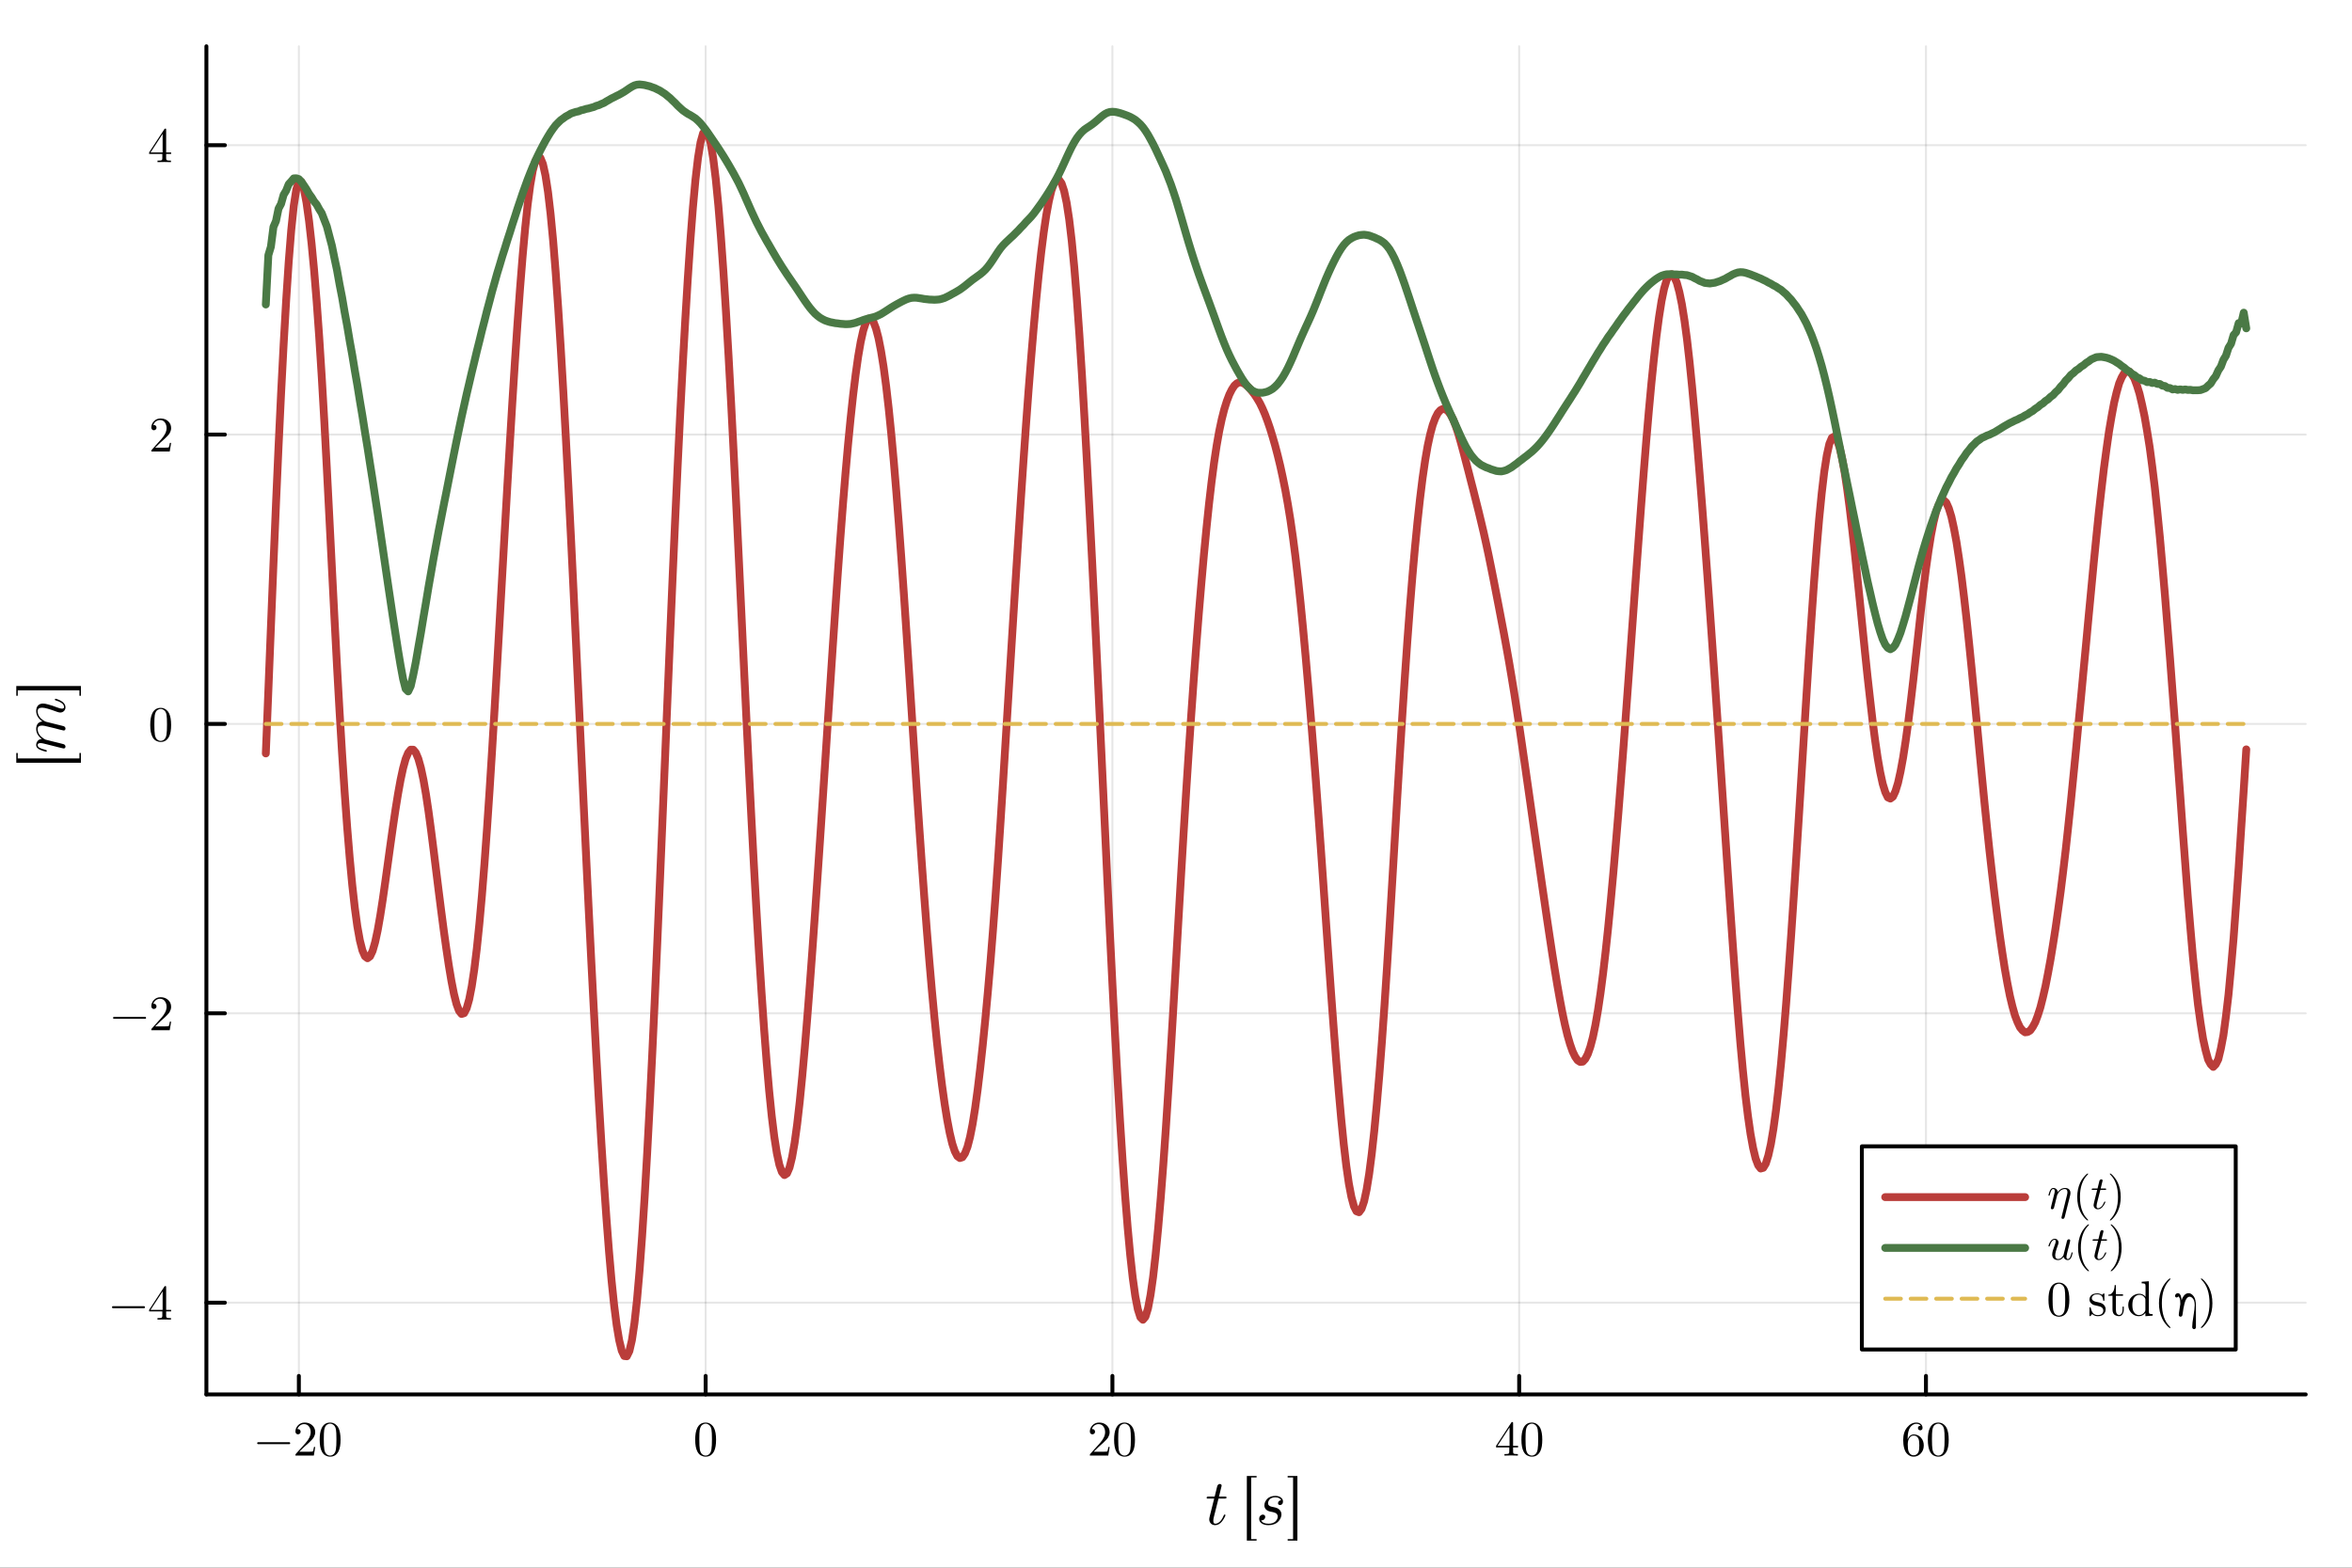 <?xml version="1.0" encoding="utf-8"?>
<svg xmlns="http://www.w3.org/2000/svg" xmlns:xlink="http://www.w3.org/1999/xlink" width="600" height="400" viewBox="0 0 2400 1600">
<rect x="0" y="0" width="2400" height="1600" fill="#333333" stroke="none"/>
<defs>
  <clipPath id="clip430">
    <rect x="0" y="0" width="2400" height="1600"/>
  </clipPath>
</defs>
<path clip-path="url(#clip430)" d="M0 1600 L2400 1600 L2400 0 L0 0  Z" fill="#ffffff" fill-rule="evenodd" fill-opacity="1"/>
<defs>
  <clipPath id="clip431">
    <rect x="480" y="0" width="1681" height="1600"/>
  </clipPath>
</defs>
<path clip-path="url(#clip430)" d="M210.61 1423.18 L2352.76 1423.18 L2352.76 47.244 L210.61 47.244  Z" fill="#ffffff" fill-rule="evenodd" fill-opacity="1"/>
<defs>
  <clipPath id="clip432">
    <rect x="210" y="47" width="2143" height="1377"/>
  </clipPath>
</defs>
<polyline clip-path="url(#clip432)" style="stroke:#000000; stroke-linecap:round; stroke-linejoin:round; stroke-width:2; stroke-opacity:0.1; fill:none" points="304.962,1423.18 304.962,47.244 "/>
<polyline clip-path="url(#clip432)" style="stroke:#000000; stroke-linecap:round; stroke-linejoin:round; stroke-width:2; stroke-opacity:0.1; fill:none" points="720.036,1423.18 720.036,47.244 "/>
<polyline clip-path="url(#clip432)" style="stroke:#000000; stroke-linecap:round; stroke-linejoin:round; stroke-width:2; stroke-opacity:0.1; fill:none" points="1135.11,1423.18 1135.11,47.244 "/>
<polyline clip-path="url(#clip432)" style="stroke:#000000; stroke-linecap:round; stroke-linejoin:round; stroke-width:2; stroke-opacity:0.1; fill:none" points="1550.18,1423.18 1550.18,47.244 "/>
<polyline clip-path="url(#clip432)" style="stroke:#000000; stroke-linecap:round; stroke-linejoin:round; stroke-width:2; stroke-opacity:0.1; fill:none" points="1965.26,1423.18 1965.26,47.244 "/>
<polyline clip-path="url(#clip430)" style="stroke:#000000; stroke-linecap:round; stroke-linejoin:round; stroke-width:4; stroke-opacity:1; fill:none" points="210.61,1423.18 2352.76,1423.18 "/>
<polyline clip-path="url(#clip430)" style="stroke:#000000; stroke-linecap:round; stroke-linejoin:round; stroke-width:4; stroke-opacity:1; fill:none" points="304.962,1423.18 304.962,1404.28 "/>
<polyline clip-path="url(#clip430)" style="stroke:#000000; stroke-linecap:round; stroke-linejoin:round; stroke-width:4; stroke-opacity:1; fill:none" points="720.036,1423.18 720.036,1404.28 "/>
<polyline clip-path="url(#clip430)" style="stroke:#000000; stroke-linecap:round; stroke-linejoin:round; stroke-width:4; stroke-opacity:1; fill:none" points="1135.11,1423.18 1135.11,1404.28 "/>
<polyline clip-path="url(#clip430)" style="stroke:#000000; stroke-linecap:round; stroke-linejoin:round; stroke-width:4; stroke-opacity:1; fill:none" points="1550.18,1423.18 1550.18,1404.28 "/>
<polyline clip-path="url(#clip430)" style="stroke:#000000; stroke-linecap:round; stroke-linejoin:round; stroke-width:4; stroke-opacity:1; fill:none" points="1965.26,1423.18 1965.26,1404.28 "/>
<path clip-path="url(#clip430)" d="M295.822 1472.22 Q296.118 1472.51 296.118 1472.93 Q296.118 1473.35 295.822 1473.65 Q295.525 1473.94 295.105 1473.94 L263.436 1473.94 Q263.016 1473.94 262.719 1473.65 Q262.423 1473.35 262.423 1472.93 Q262.423 1472.51 262.719 1472.22 Q263.016 1471.92 263.436 1471.92 L295.105 1471.92 Q295.525 1471.92 295.822 1472.22 Z" fill="#000000" fill-rule="nonzero" fill-opacity="1" /><path clip-path="url(#clip430)" d="M301.454 1485.58 Q301.454 1484.67 301.528 1484.39 Q301.627 1484.12 302.022 1483.7 L311.731 1472.88 Q317.042 1466.9 317.042 1461.69 Q317.042 1458.31 315.263 1455.89 Q313.509 1453.47 310.273 1453.47 Q308.05 1453.47 306.172 1454.82 Q304.295 1456.18 303.43 1458.6 Q303.579 1458.55 304.097 1458.55 Q305.357 1458.55 306.049 1459.34 Q306.765 1460.14 306.765 1461.2 Q306.765 1462.56 305.876 1463.22 Q305.011 1463.87 304.147 1463.87 Q303.801 1463.87 303.332 1463.79 Q302.887 1463.72 302.171 1463.03 Q301.454 1462.31 301.454 1461.05 Q301.454 1457.52 304.122 1454.7 Q306.815 1451.88 310.916 1451.88 Q315.56 1451.88 318.598 1454.65 Q321.661 1457.39 321.661 1461.69 Q321.661 1463.2 321.192 1464.58 Q320.747 1465.94 320.13 1467 Q319.537 1468.07 317.907 1469.77 Q316.276 1471.47 314.967 1472.68 Q313.658 1473.9 310.718 1476.46 L305.357 1481.68 L314.473 1481.68 Q318.919 1481.68 319.265 1481.28 Q319.759 1480.57 320.377 1476.79 L321.661 1476.79 L320.229 1485.58 L301.454 1485.58 Z" fill="#000000" fill-rule="nonzero" fill-opacity="1" /><path clip-path="url(#clip430)" d="M326.207 1469.4 Q326.207 1461.96 328.084 1457.91 Q330.703 1451.88 336.879 1451.88 Q338.188 1451.88 339.547 1452.26 Q340.93 1452.6 342.659 1453.96 Q344.413 1455.32 345.476 1457.54 Q347.501 1461.84 347.501 1469.4 Q347.501 1476.79 345.624 1480.81 Q342.882 1486.69 336.829 1486.69 Q334.557 1486.69 332.235 1485.53 Q329.937 1484.37 328.48 1481.58 Q326.207 1477.4 326.207 1469.4 M330.406 1468.78 Q330.406 1476.41 330.95 1479.45 Q331.568 1482.74 333.247 1484.17 Q334.952 1485.58 336.829 1485.58 Q338.855 1485.58 340.535 1484.07 Q342.239 1482.54 342.758 1479.26 Q343.326 1476.02 343.302 1468.78 Q343.302 1461.74 342.808 1458.92 Q342.141 1455.64 340.362 1454.33 Q338.608 1453 336.829 1453 Q336.162 1453 335.446 1453.19 Q334.754 1453.39 333.741 1453.96 Q332.729 1454.53 331.938 1455.94 Q331.172 1457.34 330.802 1459.47 Q330.406 1462.21 330.406 1468.78 Z" fill="#000000" fill-rule="nonzero" fill-opacity="1" /><path clip-path="url(#clip430)" d="M709.389 1469.4 Q709.389 1461.96 711.266 1457.91 Q713.885 1451.88 720.061 1451.88 Q721.37 1451.88 722.729 1452.26 Q724.112 1452.6 725.841 1453.96 Q727.595 1455.32 728.658 1457.54 Q730.683 1461.84 730.683 1469.4 Q730.683 1476.79 728.806 1480.81 Q726.064 1486.69 720.011 1486.69 Q717.739 1486.69 715.417 1485.53 Q713.119 1484.37 711.662 1481.58 Q709.389 1477.4 709.389 1469.4 M713.588 1468.78 Q713.588 1476.41 714.132 1479.45 Q714.75 1482.74 716.429 1484.17 Q718.134 1485.58 720.011 1485.58 Q722.037 1485.58 723.717 1484.07 Q725.421 1482.54 725.94 1479.26 Q726.508 1476.02 726.484 1468.78 Q726.484 1461.74 725.99 1458.92 Q725.323 1455.64 723.544 1454.33 Q721.79 1453 720.011 1453 Q719.344 1453 718.628 1453.19 Q717.936 1453.39 716.923 1453.96 Q715.911 1454.53 715.12 1455.94 Q714.354 1457.34 713.984 1459.47 Q713.588 1462.21 713.588 1468.78 Z" fill="#000000" fill-rule="nonzero" fill-opacity="1" /><path clip-path="url(#clip430)" d="M1112.09 1485.58 Q1112.09 1484.67 1112.16 1484.39 Q1112.26 1484.12 1112.65 1483.7 L1122.36 1472.88 Q1127.67 1466.9 1127.67 1461.69 Q1127.67 1458.31 1125.9 1455.89 Q1124.14 1453.47 1120.91 1453.47 Q1118.68 1453.47 1116.8 1454.82 Q1114.93 1456.18 1114.06 1458.6 Q1114.21 1458.55 1114.73 1458.55 Q1115.99 1458.55 1116.68 1459.34 Q1117.4 1460.14 1117.4 1461.2 Q1117.4 1462.56 1116.51 1463.22 Q1115.64 1463.87 1114.78 1463.87 Q1114.43 1463.87 1113.96 1463.79 Q1113.52 1463.72 1112.8 1463.03 Q1112.09 1462.31 1112.09 1461.05 Q1112.09 1457.52 1114.75 1454.7 Q1117.45 1451.88 1121.55 1451.88 Q1126.19 1451.88 1129.23 1454.65 Q1132.29 1457.39 1132.29 1461.69 Q1132.29 1463.2 1131.82 1464.58 Q1131.38 1465.94 1130.76 1467 Q1130.17 1468.07 1128.54 1469.77 Q1126.91 1471.47 1125.6 1472.68 Q1124.29 1473.9 1121.35 1476.46 L1115.99 1481.68 L1125.11 1481.68 Q1129.55 1481.68 1129.9 1481.28 Q1130.39 1480.57 1131.01 1476.79 L1132.29 1476.79 L1130.86 1485.58 L1112.09 1485.58 Z" fill="#000000" fill-rule="nonzero" fill-opacity="1" /><path clip-path="url(#clip430)" d="M1136.84 1469.4 Q1136.84 1461.96 1138.72 1457.91 Q1141.34 1451.88 1147.51 1451.88 Q1148.82 1451.88 1150.18 1452.26 Q1151.56 1452.6 1153.29 1453.96 Q1155.05 1455.32 1156.11 1457.54 Q1158.13 1461.84 1158.13 1469.4 Q1158.13 1476.79 1156.26 1480.81 Q1153.51 1486.69 1147.46 1486.69 Q1145.19 1486.69 1142.87 1485.53 Q1140.57 1484.37 1139.11 1481.58 Q1136.84 1477.4 1136.84 1469.4 M1141.04 1468.78 Q1141.04 1476.41 1141.58 1479.45 Q1142.2 1482.74 1143.88 1484.17 Q1145.58 1485.58 1147.46 1485.58 Q1149.49 1485.58 1151.17 1484.07 Q1152.87 1482.54 1153.39 1479.26 Q1153.96 1476.02 1153.93 1468.78 Q1153.93 1461.74 1153.44 1458.92 Q1152.77 1455.64 1150.99 1454.33 Q1149.24 1453 1147.46 1453 Q1146.79 1453 1146.08 1453.19 Q1145.39 1453.39 1144.37 1453.96 Q1143.36 1454.53 1142.57 1455.94 Q1141.8 1457.34 1141.43 1459.47 Q1141.04 1462.21 1141.04 1468.78 Z" fill="#000000" fill-rule="nonzero" fill-opacity="1" /><path clip-path="url(#clip430)" d="M1526.6 1477.23 L1526.6 1475.67 L1542.14 1451.93 Q1542.54 1451.32 1543.16 1451.34 Q1543.72 1451.34 1543.85 1451.56 Q1543.97 1451.79 1543.97 1452.65 L1543.97 1475.67 L1549.04 1475.67 L1549.04 1477.23 L1543.97 1477.23 L1543.97 1481.63 Q1543.97 1483.08 1544.56 1483.55 Q1545.18 1484.02 1547.8 1484.02 L1548.86 1484.02 L1548.86 1485.58 Q1546.79 1485.43 1542 1485.43 Q1537.23 1485.43 1535.15 1485.58 L1535.15 1484.02 L1536.21 1484.02 Q1538.83 1484.02 1539.45 1483.58 Q1540.07 1483.11 1540.07 1481.63 L1540.07 1477.23 L1526.6 1477.23 M1528.04 1475.67 L1540.36 1475.67 L1540.36 1456.8 L1528.04 1475.67 Z" fill="#000000" fill-rule="nonzero" fill-opacity="1" /><path clip-path="url(#clip430)" d="M1552.47 1469.4 Q1552.47 1461.96 1554.35 1457.91 Q1556.97 1451.88 1563.14 1451.88 Q1564.45 1451.88 1565.81 1452.26 Q1567.19 1452.6 1568.92 1453.96 Q1570.68 1455.32 1571.74 1457.54 Q1573.76 1461.84 1573.76 1469.4 Q1573.76 1476.79 1571.89 1480.81 Q1569.14 1486.69 1563.09 1486.69 Q1560.82 1486.69 1558.5 1485.53 Q1556.2 1484.37 1554.74 1481.58 Q1552.47 1477.4 1552.47 1469.4 M1556.67 1468.78 Q1556.67 1476.41 1557.21 1479.45 Q1557.83 1482.74 1559.51 1484.17 Q1561.21 1485.58 1563.09 1485.58 Q1565.12 1485.58 1566.8 1484.07 Q1568.5 1482.54 1569.02 1479.26 Q1569.59 1476.02 1569.56 1468.78 Q1569.56 1461.74 1569.07 1458.92 Q1568.4 1455.64 1566.62 1454.33 Q1564.87 1453 1563.09 1453 Q1562.42 1453 1561.71 1453.19 Q1561.02 1453.39 1560 1453.96 Q1558.99 1454.53 1558.2 1455.94 Q1557.43 1457.34 1557.06 1459.47 Q1556.67 1462.21 1556.67 1468.78 Z" fill="#000000" fill-rule="nonzero" fill-opacity="1" /><path clip-path="url(#clip430)" d="M1942.04 1469.6 Q1942.04 1461.64 1946.09 1456.78 Q1950.14 1451.88 1955.35 1451.88 Q1958.39 1451.88 1960.07 1453.44 Q1961.78 1454.97 1961.78 1457.34 Q1961.78 1458.65 1961.01 1459.22 Q1960.24 1459.79 1959.45 1459.79 Q1958.54 1459.79 1957.82 1459.17 Q1957.11 1458.55 1957.11 1457.44 Q1957.11 1455.17 1959.9 1455.17 Q1958.59 1453.14 1955.45 1453.14 Q1954.49 1453.14 1953.5 1453.44 Q1952.51 1453.71 1951.23 1454.65 Q1949.94 1455.59 1948.95 1457.07 Q1947.97 1458.55 1947.27 1461.35 Q1946.58 1464.14 1946.58 1467.77 L1946.58 1468.98 Q1948.66 1463.96 1952.91 1463.99 Q1957.16 1463.99 1960.1 1467.23 Q1963.04 1470.46 1963.04 1475.25 Q1963.04 1480.17 1959.97 1483.43 Q1956.91 1486.69 1952.61 1486.69 Q1950.68 1486.69 1948.93 1485.88 Q1947.2 1485.09 1945.57 1483.26 Q1943.96 1481.43 1943 1477.92 Q1942.04 1474.41 1942.04 1469.6 M1946.68 1474.14 Q1946.68 1479.11 1947.6 1481.48 Q1947.74 1481.87 1948.06 1482.42 Q1948.41 1482.96 1948.98 1483.68 Q1949.57 1484.37 1950.54 1484.84 Q1951.5 1485.28 1952.61 1485.28 Q1955.99 1485.28 1957.62 1482 Q1958.49 1480.17 1958.49 1475.2 Q1958.49 1470.14 1957.58 1468.29 Q1956.02 1465.15 1952.86 1465.15 Q1950.73 1465.15 1949.25 1466.61 Q1947.79 1468.07 1947.22 1470.02 Q1946.68 1471.97 1946.68 1474.14 Z" fill="#000000" fill-rule="nonzero" fill-opacity="1" /><path clip-path="url(#clip430)" d="M1967.19 1469.4 Q1967.19 1461.96 1969.06 1457.91 Q1971.68 1451.88 1977.86 1451.88 Q1979.17 1451.88 1980.52 1452.26 Q1981.91 1452.6 1983.64 1453.96 Q1985.39 1455.32 1986.45 1457.54 Q1988.48 1461.84 1988.48 1469.4 Q1988.48 1476.79 1986.6 1480.81 Q1983.86 1486.69 1977.81 1486.69 Q1975.53 1486.69 1973.21 1485.53 Q1970.92 1484.37 1969.46 1481.58 Q1967.19 1477.4 1967.19 1469.4 M1971.38 1468.78 Q1971.38 1476.41 1971.93 1479.45 Q1972.55 1482.74 1974.23 1484.17 Q1975.93 1485.58 1977.81 1485.58 Q1979.83 1485.58 1981.51 1484.07 Q1983.22 1482.54 1983.74 1479.26 Q1984.3 1476.02 1984.28 1468.78 Q1984.28 1461.74 1983.79 1458.92 Q1983.12 1455.64 1981.34 1454.33 Q1979.59 1453 1977.81 1453 Q1977.14 1453 1976.42 1453.19 Q1975.73 1453.39 1974.72 1453.96 Q1973.71 1454.53 1972.92 1455.94 Q1972.15 1457.34 1971.78 1459.47 Q1971.38 1462.21 1971.38 1468.78 Z" fill="#000000" fill-rule="nonzero" fill-opacity="1" /><path clip-path="url(#clip430)" d="M1251.54 1528.17 Q1251.54 1529.07 1251.12 1529.3 Q1250.7 1529.49 1249.54 1529.49 L1243.36 1529.49 L1238.47 1548.94 Q1238.08 1550.65 1238.08 1552.1 Q1238.08 1553.71 1238.56 1554.42 Q1239.08 1555.13 1240.14 1555.13 Q1242.23 1555.13 1244.49 1553.23 Q1246.77 1551.33 1248.71 1546.69 Q1248.96 1546.08 1249.09 1545.95 Q1249.25 1545.79 1249.67 1545.79 Q1250.48 1545.79 1250.48 1546.43 Q1250.48 1546.66 1250.03 1547.69 Q1249.61 1548.72 1248.67 1550.23 Q1247.77 1551.75 1246.58 1553.16 Q1245.42 1554.58 1243.65 1555.61 Q1241.88 1556.61 1239.98 1556.61 Q1237.31 1556.61 1235.6 1554.9 Q1233.92 1553.19 1233.92 1550.52 Q1233.92 1549.65 1234.6 1546.88 Q1235.28 1544.08 1238.95 1529.49 L1233.12 1529.49 Q1232.31 1529.49 1231.99 1529.46 Q1231.7 1529.43 1231.48 1529.27 Q1231.28 1529.07 1231.28 1528.69 Q1231.28 1528.07 1231.54 1527.82 Q1231.8 1527.53 1232.12 1527.49 Q1232.48 1527.43 1233.28 1527.43 L1239.46 1527.43 L1242.04 1516.96 Q1242.3 1515.93 1242.94 1515.35 Q1243.62 1514.74 1244.01 1514.68 Q1244.39 1514.58 1244.68 1514.58 Q1245.55 1514.58 1246.07 1515.06 Q1246.58 1515.51 1246.58 1516.35 Q1246.58 1516.8 1243.88 1527.43 L1249.67 1527.43 Q1250.41 1527.43 1250.7 1527.46 Q1251.03 1527.49 1251.28 1527.66 Q1251.54 1527.82 1251.54 1528.17 Z" fill="#000000" fill-rule="nonzero" fill-opacity="1" /><path clip-path="url(#clip430)" d="M1272.29 1572.36 L1272.29 1506.4 L1282.24 1506.4 L1282.24 1507.91 L1276.7 1507.91 L1276.7 1570.84 L1282.24 1570.84 L1282.24 1572.36 L1272.29 1572.36 Z" fill="#000000" fill-rule="nonzero" fill-opacity="1" /><path clip-path="url(#clip430)" d="M1309.18 1532.39 Q1309.18 1534.19 1308.28 1535.16 Q1307.37 1536.09 1306.15 1536.09 Q1305.15 1536.09 1304.6 1535.51 Q1304.09 1534.93 1304.09 1534.16 Q1304.09 1533.03 1304.99 1532.13 Q1305.92 1531.23 1307.28 1531.2 Q1306.83 1530.01 1305.63 1529.3 Q1304.44 1528.56 1303.38 1528.36 Q1302.35 1528.17 1301.32 1528.17 Q1299.29 1528.17 1297.74 1528.81 Q1296.2 1529.46 1295.43 1530.46 Q1294.65 1531.42 1294.3 1532.36 Q1293.94 1533.29 1293.94 1534.1 Q1293.94 1534.81 1294.1 1535.38 Q1294.3 1535.93 1294.75 1536.35 Q1295.2 1536.74 1295.52 1537 Q1295.88 1537.25 1296.65 1537.48 Q1297.42 1537.7 1297.74 1537.8 Q1298.07 1537.86 1298.97 1538.06 Q1300.84 1538.44 1301.67 1538.67 Q1302.51 1538.86 1303.61 1539.41 Q1304.73 1539.96 1305.57 1540.83 Q1307.6 1542.86 1307.6 1545.66 Q1307.6 1546.69 1307.24 1547.95 Q1306.92 1549.2 1305.99 1550.78 Q1305.05 1552.36 1303.64 1553.61 Q1302.22 1554.87 1299.77 1555.74 Q1297.36 1556.61 1294.33 1556.61 Q1290.11 1556.61 1287.5 1554.84 Q1284.89 1553.03 1284.89 1550.2 Q1284.89 1548.14 1286.02 1547.01 Q1287.15 1545.85 1288.6 1545.85 Q1289.69 1545.85 1290.37 1546.46 Q1291.05 1547.04 1291.05 1548.14 Q1291.05 1549.62 1289.85 1550.75 Q1288.66 1551.87 1286.89 1551.65 Q1288.4 1555.13 1294.39 1555.13 Q1296.65 1555.13 1298.39 1554.55 Q1300.16 1553.94 1301.13 1553.1 Q1302.12 1552.23 1302.77 1551.17 Q1303.41 1550.1 1303.61 1549.3 Q1303.83 1548.49 1303.83 1547.88 Q1303.83 1546.82 1303.41 1546.01 Q1302.99 1545.21 1302.41 1544.76 Q1301.87 1544.27 1300.8 1543.89 Q1299.77 1543.47 1299.03 1543.31 Q1298.29 1543.15 1296.97 1542.89 Q1296.36 1542.76 1295.97 1542.7 Q1295.59 1542.6 1294.78 1542.34 Q1294.01 1542.05 1293.46 1541.76 Q1292.95 1541.47 1292.27 1540.96 Q1291.59 1540.44 1291.17 1539.83 Q1290.76 1539.22 1290.47 1538.32 Q1290.18 1537.41 1290.18 1536.35 Q1290.18 1535.38 1290.47 1534.23 Q1290.79 1533.07 1291.59 1531.71 Q1292.43 1530.36 1293.62 1529.27 Q1294.81 1528.17 1296.81 1527.46 Q1298.84 1526.72 1301.32 1526.72 Q1304.93 1526.72 1307.05 1528.4 Q1309.18 1530.04 1309.18 1532.39 Z" fill="#000000" fill-rule="nonzero" fill-opacity="1" /><path clip-path="url(#clip430)" d="M1313.93 1570.84 L1319.47 1570.84 L1319.47 1507.91 L1313.93 1507.91 L1313.93 1506.4 L1323.88 1506.4 L1323.88 1572.36 L1313.93 1572.36 L1313.93 1570.84 Z" fill="#000000" fill-rule="nonzero" fill-opacity="1" /><polyline clip-path="url(#clip432)" style="stroke:#000000; stroke-linecap:round; stroke-linejoin:round; stroke-width:2; stroke-opacity:0.1; fill:none" points="210.61,1329.52 2352.76,1329.52 "/>
<polyline clip-path="url(#clip432)" style="stroke:#000000; stroke-linecap:round; stroke-linejoin:round; stroke-width:2; stroke-opacity:0.1; fill:none" points="210.61,1034.19 2352.76,1034.19 "/>
<polyline clip-path="url(#clip432)" style="stroke:#000000; stroke-linecap:round; stroke-linejoin:round; stroke-width:2; stroke-opacity:0.1; fill:none" points="210.61,738.857 2352.76,738.857 "/>
<polyline clip-path="url(#clip432)" style="stroke:#000000; stroke-linecap:round; stroke-linejoin:round; stroke-width:2; stroke-opacity:0.1; fill:none" points="210.61,443.527 2352.76,443.527 "/>
<polyline clip-path="url(#clip432)" style="stroke:#000000; stroke-linecap:round; stroke-linejoin:round; stroke-width:2; stroke-opacity:0.1; fill:none" points="210.61,148.196 2352.76,148.196 "/>
<polyline clip-path="url(#clip430)" style="stroke:#000000; stroke-linecap:round; stroke-linejoin:round; stroke-width:4; stroke-opacity:1; fill:none" points="210.61,1423.18 210.61,47.244 "/>
<polyline clip-path="url(#clip430)" style="stroke:#000000; stroke-linecap:round; stroke-linejoin:round; stroke-width:4; stroke-opacity:1; fill:none" points="210.61,1329.52 229.508,1329.52 "/>
<polyline clip-path="url(#clip430)" style="stroke:#000000; stroke-linecap:round; stroke-linejoin:round; stroke-width:4; stroke-opacity:1; fill:none" points="210.61,1034.19 229.508,1034.19 "/>
<polyline clip-path="url(#clip430)" style="stroke:#000000; stroke-linecap:round; stroke-linejoin:round; stroke-width:4; stroke-opacity:1; fill:none" points="210.61,738.857 229.508,738.857 "/>
<polyline clip-path="url(#clip430)" style="stroke:#000000; stroke-linecap:round; stroke-linejoin:round; stroke-width:4; stroke-opacity:1; fill:none" points="210.61,443.527 229.508,443.527 "/>
<polyline clip-path="url(#clip430)" style="stroke:#000000; stroke-linecap:round; stroke-linejoin:round; stroke-width:4; stroke-opacity:1; fill:none" points="210.61,148.196 229.508,148.196 "/>
<path clip-path="url(#clip430)" d="M147.659 1333.43 Q147.956 1333.73 147.956 1334.15 Q147.956 1334.57 147.659 1334.87 Q147.363 1335.16 146.943 1335.16 L115.273 1335.16 Q114.853 1335.16 114.557 1334.87 Q114.26 1334.57 114.26 1334.15 Q114.26 1333.73 114.557 1333.43 Q114.853 1333.14 115.273 1333.14 L146.943 1333.14 Q147.363 1333.14 147.659 1333.43 Z" fill="#000000" fill-rule="nonzero" fill-opacity="1" /><path clip-path="url(#clip430)" d="M152.18 1338.45 L152.18 1336.89 L167.718 1313.15 Q168.113 1312.53 168.731 1312.56 Q169.299 1312.56 169.423 1312.78 Q169.546 1313 169.546 1313.87 L169.546 1336.89 L174.61 1336.89 L174.61 1338.45 L169.546 1338.45 L169.546 1342.85 Q169.546 1344.3 170.139 1344.77 Q170.757 1345.24 173.375 1345.24 L174.438 1345.24 L174.438 1346.8 Q172.362 1346.65 167.57 1346.65 Q162.802 1346.65 160.727 1346.8 L160.727 1345.24 L161.789 1345.24 Q164.408 1345.24 165.026 1344.8 Q165.643 1344.33 165.643 1342.85 L165.643 1338.45 L152.18 1338.45 M153.613 1336.89 L165.94 1336.89 L165.94 1318.02 L153.613 1336.89 Z" fill="#000000" fill-rule="nonzero" fill-opacity="1" /><path clip-path="url(#clip430)" d="M148.771 1038.1 Q149.067 1038.4 149.067 1038.82 Q149.067 1039.24 148.771 1039.54 Q148.474 1039.83 148.054 1039.83 L116.385 1039.83 Q115.965 1039.83 115.668 1039.54 Q115.372 1039.24 115.372 1038.82 Q115.372 1038.4 115.668 1038.1 Q115.965 1037.81 116.385 1037.81 L148.054 1037.81 Q148.474 1037.81 148.771 1038.1 Z" fill="#000000" fill-rule="nonzero" fill-opacity="1" /><path clip-path="url(#clip430)" d="M154.403 1051.47 Q154.403 1050.55 154.477 1050.28 Q154.576 1050.01 154.971 1049.59 L164.68 1038.77 Q169.991 1032.79 169.991 1027.58 Q169.991 1024.2 168.212 1021.77 Q166.458 1019.35 163.222 1019.35 Q160.999 1019.35 159.121 1020.71 Q157.244 1022.07 156.379 1024.49 Q156.528 1024.44 157.046 1024.44 Q158.306 1024.44 158.998 1025.23 Q159.714 1026.02 159.714 1027.09 Q159.714 1028.44 158.825 1029.11 Q157.96 1029.75 157.096 1029.75 Q156.75 1029.75 156.281 1029.68 Q155.836 1029.61 155.12 1028.91 Q154.403 1028.2 154.403 1026.94 Q154.403 1023.4 157.071 1020.59 Q159.764 1017.77 163.865 1017.77 Q168.509 1017.77 171.547 1020.54 Q174.61 1023.28 174.61 1027.58 Q174.61 1029.09 174.141 1030.47 Q173.696 1031.83 173.079 1032.89 Q172.486 1033.95 170.856 1035.66 Q169.225 1037.36 167.916 1038.57 Q166.607 1039.78 163.667 1042.35 L158.306 1047.56 L167.422 1047.56 Q171.868 1047.56 172.214 1047.17 Q172.708 1046.45 173.326 1042.67 L174.61 1042.67 L173.178 1051.47 L154.403 1051.47 Z" fill="#000000" fill-rule="nonzero" fill-opacity="1" /><path clip-path="url(#clip430)" d="M153.316 739.957 Q153.316 732.521 155.194 728.47 Q157.812 722.442 163.988 722.442 Q165.297 722.442 166.656 722.812 Q168.039 723.158 169.769 724.517 Q171.523 725.876 172.585 728.099 Q174.61 732.397 174.61 739.957 Q174.61 747.343 172.733 751.37 Q169.991 757.249 163.939 757.249 Q161.666 757.249 159.344 756.088 Q157.046 754.927 155.589 752.135 Q153.316 747.96 153.316 739.957 M157.516 739.339 Q157.516 746.972 158.059 750.011 Q158.677 753.296 160.357 754.729 Q162.061 756.137 163.939 756.137 Q165.964 756.137 167.644 754.63 Q169.349 753.099 169.867 749.813 Q170.436 746.577 170.411 739.339 Q170.411 732.299 169.917 729.482 Q169.25 726.197 167.471 724.888 Q165.717 723.554 163.939 723.554 Q163.272 723.554 162.555 723.751 Q161.864 723.949 160.851 724.517 Q159.838 725.085 159.047 726.493 Q158.282 727.901 157.911 730.026 Q157.516 732.768 157.516 739.339 Z" fill="#000000" fill-rule="nonzero" fill-opacity="1" /><path clip-path="url(#clip430)" d="M154.403 460.807 Q154.403 459.893 154.477 459.621 Q154.576 459.349 154.971 458.929 L164.68 448.109 Q169.991 442.131 169.991 436.919 Q169.991 433.534 168.212 431.113 Q166.458 428.692 163.222 428.692 Q160.999 428.692 159.121 430.051 Q157.244 431.41 156.379 433.831 Q156.528 433.781 157.046 433.781 Q158.306 433.781 158.998 434.572 Q159.714 435.362 159.714 436.425 Q159.714 437.783 158.825 438.45 Q157.96 439.093 157.096 439.093 Q156.75 439.093 156.281 439.018 Q155.836 438.944 155.12 438.253 Q154.403 437.536 154.403 436.276 Q154.403 432.744 157.071 429.928 Q159.764 427.111 163.865 427.111 Q168.509 427.111 171.547 429.878 Q174.61 432.62 174.61 436.919 Q174.61 438.426 174.141 439.809 Q173.696 441.168 173.079 442.23 Q172.486 443.292 170.856 444.997 Q169.225 446.701 167.916 447.912 Q166.607 449.122 163.667 451.691 L158.306 456.904 L167.422 456.904 Q171.868 456.904 172.214 456.508 Q172.708 455.792 173.326 452.012 L174.61 452.012 L173.178 460.807 L154.403 460.807 Z" fill="#000000" fill-rule="nonzero" fill-opacity="1" /><path clip-path="url(#clip430)" d="M152.18 157.127 L152.18 155.57 L167.718 131.83 Q168.113 131.213 168.731 131.237 Q169.299 131.237 169.423 131.46 Q169.546 131.682 169.546 132.547 L169.546 155.57 L174.61 155.57 L174.61 157.127 L169.546 157.127 L169.546 161.524 Q169.546 162.981 170.139 163.451 Q170.757 163.92 173.375 163.92 L174.438 163.92 L174.438 165.476 Q172.362 165.328 167.57 165.328 Q162.802 165.328 160.727 165.476 L160.727 163.92 L161.789 163.92 Q164.408 163.92 165.026 163.475 Q165.643 163.006 165.643 161.524 L165.643 157.127 L152.18 157.127 M153.613 155.57 L165.94 155.57 L165.94 136.697 L153.613 155.57 Z" fill="#000000" fill-rule="nonzero" fill-opacity="1" /><path clip-path="url(#clip430)" d="M82.573 778.475 L16.616 778.475 L16.616 768.523 L18.13 768.523 L18.13 774.063 L81.06 774.063 L81.06 768.523 L82.573 768.523 L82.573 778.475 Z" fill="#000000" fill-rule="nonzero" fill-opacity="1" /><path clip-path="url(#clip430)" d="M56.648 713.147 Q56.905 713.147 57.904 713.437 Q58.902 713.727 60.448 714.436 Q61.994 715.112 63.411 716.078 Q64.796 717.012 65.826 718.558 Q66.825 720.072 66.825 721.811 Q66.825 724.129 65.279 725.675 Q63.733 727.221 61.414 727.221 Q60.158 727.221 57.775 726.352 Q46.889 722.262 42.992 722.262 Q38.387 722.262 38.387 725.836 Q38.387 727.865 39.224 729.701 Q40.062 731.537 41.221 732.728 Q42.381 733.92 43.701 734.854 Q45.022 735.788 45.891 736.207 Q46.761 736.593 47.147 736.69 L63.057 740.651 Q64.409 740.973 65.053 741.199 Q65.698 741.424 66.245 742.036 Q66.825 742.648 66.825 743.614 Q66.825 744.419 66.342 744.999 Q65.859 745.546 65.021 745.546 Q64.892 745.546 64.216 745.385 Q63.54 745.224 62.606 744.999 Q61.672 744.773 61.124 744.677 Q56.744 743.517 56.133 743.356 L48.468 741.521 Q44.667 740.522 42.992 740.522 Q38.387 740.522 38.387 744.097 Q38.387 745.868 39.063 747.543 Q39.708 749.186 40.609 750.313 Q41.511 751.44 42.767 752.471 Q43.991 753.469 44.828 753.984 Q45.633 754.467 46.438 754.854 L49.724 755.691 Q50.625 755.884 54.136 756.818 L60.094 758.268 Q64.538 759.298 64.957 759.524 Q65.859 759.846 66.342 760.554 Q66.825 761.263 66.825 761.971 Q66.825 762.777 66.342 763.324 Q65.859 763.872 65.021 763.872 Q64.892 763.872 64.409 763.775 Q63.926 763.678 63.25 763.517 Q62.574 763.356 62.187 763.292 L46.954 759.459 Q44.184 758.751 43.315 758.59 Q42.413 758.397 41.414 758.397 Q38.387 758.397 38.387 760.458 Q38.387 762.132 40.384 763.227 Q42.381 764.322 46.245 765.256 Q47.308 765.546 47.533 765.739 Q47.759 765.9 47.759 766.384 Q47.727 767.189 47.083 767.189 Q46.922 767.189 45.891 766.931 Q44.86 766.673 43.315 766.19 Q41.736 765.675 40.706 765.128 Q40.03 764.805 39.579 764.516 Q39.128 764.226 38.419 763.646 Q37.711 763.066 37.324 762.197 Q36.938 761.327 36.938 760.264 Q36.938 757.913 38.452 756.174 Q39.965 754.403 42.67 754.178 Q36.938 749.894 36.938 743.904 Q36.938 740.522 38.645 738.493 Q40.287 736.593 43.315 736.368 Q36.938 731.923 36.938 725.611 Q36.938 721.972 38.838 720.007 Q40.706 718.043 43.991 718.043 Q45.698 718.043 48.951 718.912 Q52.171 719.782 53.782 720.361 Q55.392 720.941 58.483 722.068 Q61.447 723.26 63.186 723.26 Q64.313 723.26 64.828 722.873 Q65.343 722.487 65.343 721.65 Q65.343 720.361 64.603 719.234 Q63.83 718.107 62.574 717.302 Q61.285 716.464 59.997 715.917 Q58.677 715.369 57.195 714.951 Q56.39 714.693 56.197 714.564 Q56.004 714.403 56.004 713.952 Q56.004 713.147 56.648 713.147 Z" fill="#000000" fill-rule="nonzero" fill-opacity="1" /><path clip-path="url(#clip430)" d="M81.06 710.099 L81.06 704.56 L18.13 704.56 L18.13 710.099 L16.616 710.099 L16.616 700.148 L82.573 700.148 L82.573 710.099 L81.06 710.099 Z" fill="#000000" fill-rule="nonzero" fill-opacity="1" /><polyline clip-path="url(#clip432)" style="stroke:#ba3d3a; stroke-linecap:round; stroke-linejoin:round; stroke-width:8; stroke-opacity:1; fill:none" points="271.237,768.963 273.831,705.082 276.426,640.29 279.02,576.206 281.614,514.54 284.208,456.138 286.803,401.798 289.397,351.81 291.991,306.808 294.585,267.502 297.179,234.919 299.774,209.925 302.368,193.335 304.962,185.314 307.556,185.607 310.15,193.096 312.745,206.75 315.339,225.414 317.933,248.621 320.527,275.958 323.121,307.74 325.716,343.894 328.31,384.626 330.904,429.498 333.498,477.894 336.093,528.432 338.687,579.858 341.281,630.672 343.875,679.742 346.469,726 349.064,769.1 351.658,808.54 354.252,844.182 356.846,875.718 359.44,903.229 362.035,926.436 364.629,945.374 367.223,959.851 369.817,970.078 372.412,976.001 375.006,977.997 377.6,976.082 380.194,970.578 382.788,961.554 385.383,949.508 387.977,934.738 390.571,918.027 393.165,899.873 395.759,881.194 398.354,862.316 400.948,843.965 403.542,826.432 406.136,810.339 408.731,795.985 411.325,783.948 413.919,774.568 416.513,768.312 419.107,765.125 421.702,765.157 424.296,768.213 426.89,774.432 429.484,783.647 432.078,795.827 434.673,810.727 437.267,828.105 439.861,847.311 442.455,867.67 445.049,888.559 447.644,909.486 450.238,929.916 452.832,949.68 455.426,968.23 458.021,985.596 460.615,1001.12 463.209,1014.35 465.803,1024.7 468.397,1031.67 470.992,1034.87 473.586,1034.06 476.18,1029.07 478.774,1019.94 481.368,1006.65 483.963,989.365 486.557,968.07 489.151,942.91 491.745,914.032 494.34,881.652 496.934,845.958 499.528,807.349 502.122,766.155 504.716,722.976 507.311,678.249 509.905,632.714 512.499,586.798 515.093,541.129 517.687,496.036 520.282,452.013 522.876,409.347 525.47,368.574 528.064,330.032 530.659,294.346 533.253,261.869 535.847,233.245 538.441,208.757 541.035,188.985 543.63,174.11 546.224,164.46 548.818,160.054 551.412,161.085 554.006,167.391 556.601,179.07 559.195,195.934 561.789,218.102 564.383,245.243 566.978,277.42 569.572,314.043 572.166,354.736 574.76,398.852 577.354,445.972 579.949,495.548 582.543,547.266 585.137,600.798 587.731,655.319 590.325,710.013 592.92,765.076 595.514,820.061 598.108,874.424 600.702,927.721 603.296,979.574 605.891,1029.59 608.485,1077.94 611.079,1123.67 613.673,1166.8 616.268,1206.87 618.862,1243.92 621.456,1277.47 624.05,1306.99 626.644,1332.02 629.239,1352.43 631.833,1367.91 634.427,1378.51 637.021,1383.96 639.615,1384.24 642.21,1378.96 644.804,1367.8 647.398,1350.44 649.992,1326.86 652.587,1297.17 655.181,1262.05 657.775,1221.89 660.369,1177.21 662.963,1128.29 665.558,1075.7 668.152,1019.85 670.746,961.363 673.34,900.73 675.934,838.722 678.529,775.883 681.123,713.039 683.717,650.815 686.311,590.01 688.906,531.206 691.5,475.079 694.094,422.01 696.688,372.3 699.282,326.042 701.877,283.61 704.471,245.257 707.065,211.675 709.659,183.338 712.253,161.123 714.848,145.239 717.442,135.957 720.036,133.127 722.63,136.74 725.224,146.431 727.819,162.014 730.413,183.091 733.007,209.665 735.601,241.263 738.196,277.603 740.79,318.178 743.384,362.616 745.978,410.194 748.572,460.624 751.167,513.091 753.761,567.28 756.355,622.242 758.949,677.245 761.543,731.437 764.138,784.213 766.732,835.068 769.326,883.75 771.92,929.764 774.515,973.154 777.109,1013.42 779.703,1050.52 782.297,1084 784.891,1113.68 787.486,1139.16 790.08,1160.23 792.674,1176.78 795.268,1188.85 797.862,1196.3 800.457,1199.29 803.051,1197.62 805.645,1191.61 808.239,1181.09 810.834,1166.36 813.428,1147.39 816.022,1124.66 818.616,1098.47 821.21,1069.47 823.805,1037.95 826.399,1004.54 828.993,969.403 831.587,933.063 834.181,895.594 836.776,857.301 839.37,818.26 841.964,778.854 844.558,739.142 847.153,699.622 849.747,660.382 852.341,622.047 854.935,584.721 857.529,549.014 860.124,515.154 862.718,483.551 865.312,454.268 867.906,427.604 870.5,403.468 873.095,382.249 875.689,363.852 878.283,348.842 880.877,337.245 883.471,329.384 886.066,325.314 888.66,325.056 891.254,328.461 893.848,335.239 896.443,345.122 899.037,358.353 901.631,374.551 904.225,394.092 906.819,416.661 909.414,442.328 912.008,470.781 914.602,501.865 917.196,535.082 919.79,570.369 922.385,607.272 924.979,645.686 927.573,685.075 930.167,725.133 932.762,765.074 935.356,804.582 937.95,842.938 940.544,880.037 943.138,915.426 945.733,949.224 948.327,981.057 950.921,1010.98 953.515,1038.61 956.109,1064.07 958.704,1087.09 961.298,1107.98 963.892,1126.46 966.486,1142.67 969.081,1156.25 971.675,1167.17 974.269,1175.02 976.863,1179.98 979.457,1181.92 982.052,1181.09 984.646,1177.22 987.24,1170.45 989.834,1160.44 992.428,1147.36 995.023,1131.06 997.617,1112.06 1000.21,1090.38 1002.81,1066.57 1005.4,1040.58 1007.99,1012.73 1010.59,982.615 1013.18,950.278 1015.78,915.43 1018.37,878.317 1020.96,838.908 1023.56,798.051 1026.15,756.224 1028.75,714.351 1031.34,672.249 1033.94,630.688 1036.53,589.415 1039.12,549.032 1041.72,509.342 1044.31,471.08 1046.91,434.144 1049.5,399.058 1052.1,366.297 1054.69,335.588 1057.28,307.001 1059.88,280.748 1062.47,257.433 1065.07,236.869 1067.66,219.428 1070.25,205.294 1072.85,194.484 1075.44,187.298 1078.04,183.501 1080.63,183.461 1083.23,187.088 1085.82,194.841 1088.41,206.952 1091.01,223.903 1093.6,245.808 1096.2,272.896 1098.79,304.804 1101.39,341.372 1103.98,381.842 1106.57,425.892 1109.17,472.643 1111.76,521.422 1114.36,571.813 1116.95,623.7 1119.54,676.898 1122.14,731.298 1124.73,786.517 1127.33,842.218 1129.92,897.498 1132.52,951.727 1135.11,1003.93 1137.7,1053.7 1140.3,1100.51 1142.89,1144.11 1145.49,1184.15 1148.08,1220.44 1150.68,1252.77 1153.27,1280.87 1155.86,1304.28 1158.46,1322.95 1161.05,1336.3 1163.65,1344.4 1166.24,1346.96 1168.83,1343.89 1171.43,1335.42 1174.02,1321.66 1176.62,1303.33 1179.21,1280.38 1181.81,1253.4 1184.4,1222.99 1186.99,1189.39 1189.59,1152.55 1192.18,1112.8 1194.78,1071.13 1197.37,1027.47 1199.97,982.947 1202.56,937.928 1205.15,893.72 1207.75,850.277 1210.34,808.485 1212.94,768.275 1215.53,729.986 1218.12,693.317 1220.72,658.687 1223.31,625.81 1225.91,595.009 1228.5,565.92 1231.1,539.078 1233.69,514.225 1236.28,491.939 1238.88,472 1241.47,454.852 1244.07,440.137 1246.66,427.93 1249.26,417.688 1251.85,409.432 1254.44,402.621 1257.04,397.433 1259.63,393.484 1262.23,391.187 1264.82,390.142 1267.42,390.527 1270.01,391.779 1272.6,393.917 1275.2,396.488 1277.79,399.629 1280.39,403.018 1282.98,406.975 1285.57,411.379 1288.17,416.734 1290.76,422.743 1293.36,429.681 1295.95,437.233 1298.55,445.671 1301.14,454.659 1303.73,464.558 1306.33,475.244 1308.92,487.103 1311.52,499.987 1314.11,514.435 1316.71,530.391 1319.3,548.314 1321.89,568.272 1324.49,590.659 1327.08,615.139 1329.68,641.733 1332.27,669.931 1334.86,699.71 1337.46,730.56 1340.05,762.669 1342.65,796.037 1345.24,830.716 1347.84,866.442 1350.43,903.119 1353.02,940.048 1355.62,976.98 1358.21,1013.07 1360.81,1048.2 1363.4,1081.65 1366,1113.22 1368.59,1142.07 1371.18,1167.89 1373.78,1189.87 1376.37,1207.9 1378.97,1221.57 1381.56,1231.11 1384.15,1236.23 1386.75,1237.21 1389.34,1233.72 1391.94,1226.07 1394.53,1213.96 1397.13,1197.87 1399.72,1177.75 1402.31,1154.19 1404.91,1127.13 1407.5,1096.95 1410.1,1063.38 1412.69,1026.89 1415.29,987.5 1417.88,946.064 1420.47,903.006 1423.07,859.418 1425.66,815.771 1428.26,773.052 1430.85,731.573 1433.44,692.168 1436.04,654.846 1438.63,620.25 1441.23,588.188 1443.82,559.073 1446.42,532.565 1449.01,508.944 1451.6,487.99 1454.2,470.093 1456.79,455.08 1459.39,443.112 1461.98,433.646 1464.58,426.674 1467.17,421.571 1469.76,418.613 1472.36,417.324 1474.95,417.767 1477.55,419.61 1480.14,423.124 1482.73,427.922 1485.33,434.481 1487.92,442.229 1490.52,451.135 1493.11,460.636 1495.71,470.594 1498.3,480.489 1500.89,490.659 1503.49,500.726 1506.08,511.076 1508.68,521.413 1511.27,532.181 1513.87,543.148 1516.46,554.788 1519.05,566.863 1521.65,579.665 1524.24,592.638 1526.84,606.035 1529.43,619.346 1532.02,632.949 1534.62,646.599 1537.21,660.783 1539.81,675.348 1542.4,690.689 1545,706.53 1547.59,723.225 1550.18,740.341 1552.78,758.145 1555.37,776.044 1557.97,794.315 1560.56,812.445 1563.16,830.743 1565.75,848.793 1568.34,867.004 1570.94,885.001 1573.53,903.113 1576.13,920.963 1578.72,938.787 1581.31,956.113 1583.91,973.225 1586.5,989.561 1589.1,1005.37 1591.69,1020.01 1594.29,1033.73 1596.88,1045.89 1599.47,1056.6 1602.07,1065.6 1604.66,1073.02 1607.26,1078.47 1609.85,1082.19 1612.45,1083.83 1615.04,1083.56 1617.63,1080.8 1620.23,1075.78 1622.82,1068.31 1625.42,1058.43 1628.01,1045.92 1630.6,1030.97 1633.2,1013.4 1635.79,993.538 1638.39,971.137 1640.98,946.732 1643.58,920.039 1646.17,891.865 1648.76,861.778 1651.36,830.41 1653.95,797.37 1656.55,763.412 1659.14,728.408 1661.74,692.966 1664.33,656.982 1666.92,621.16 1669.52,585.276 1672.11,549.962 1674.71,515.13 1677.3,481.65 1679.89,449.513 1682.49,419.446 1685.08,391.4 1687.68,366.04 1690.27,343.207 1692.87,323.621 1695.46,307.18 1698.05,294.651 1700.65,285.783 1703.24,281.041 1705.84,279.891 1708.43,282.569 1711.03,288.484 1713.62,297.961 1716.21,310.553 1718.81,326.773 1721.4,346.105 1724,368.911 1726.59,394.446 1729.18,422.716 1731.78,452.793 1734.37,484.64 1736.97,517.518 1739.56,551.669 1742.16,586.491 1744.75,622.476 1747.34,659.013 1749.94,696.583 1752.53,734.499 1755.13,773.045 1757.72,811.548 1760.32,850.21 1762.91,888.424 1765.5,926.386 1768.1,963.341 1770.69,999.232 1773.29,1032.96 1775.88,1064.51 1778.47,1092.77 1781.07,1117.95 1783.66,1139.34 1786.26,1157.39 1788.85,1171.61 1791.45,1182.39 1794.04,1189.27 1796.63,1192.61 1799.23,1191.88 1801.82,1187.59 1804.42,1179.29 1807.01,1167.61 1809.61,1152.13 1812.2,1133.4 1814.79,1110.94 1817.39,1085.38 1819.98,1056.29 1822.58,1024.57 1825.17,990.044 1827.77,953.614 1830.36,915.069 1832.95,875.307 1835.55,834.244 1838.14,792.803 1840.74,750.862 1843.33,709.604 1845.92,669.035 1848.52,630.366 1851.11,593.632 1853.71,559.998 1856.3,529.53 1858.9,503.321 1861.49,481.379 1864.08,464.717 1866.68,452.988 1869.27,446.84 1871.87,445.459 1874.46,449.049 1877.06,456.464 1879.65,467.692 1882.24,481.771 1884.84,499.037 1887.43,518.534 1890.03,540.501 1892.62,563.757 1895.21,588.529 1897.81,613.74 1900.4,639.61 1903,665.114 1905.59,689.889 1908.19,713.155 1910.78,735.528 1913.37,755.54 1915.97,773.325 1918.56,788.111 1921.16,800.053 1923.75,808.45 1926.35,813.846 1928.94,815.048 1931.53,813.153 1934.13,807.555 1936.72,799.128 1939.32,787.447 1941.91,773.377 1944.5,756.519 1947.1,737.747 1949.69,716.687 1952.29,694.445 1954.88,670.842 1957.48,647.212 1960.07,623.572 1962.66,601.392 1965.26,580.558 1967.85,562.247 1970.45,545.969 1973.04,532.791 1975.64,522.22 1978.23,515.214 1980.82,511.059 1983.42,510.59 1986.01,512.971 1988.61,518.857 1991.2,527.329 1993.79,539.055 1996.39,553.036 1998.98,569.885 2001.58,588.645 2004.17,609.917 2006.77,632.647 2009.36,657.384 2011.95,683.046 2014.55,710.128 2017.14,737.317 2019.74,765.078 2022.33,792.088 2024.93,818.836 2027.52,844.129 2030.11,868.625 2032.71,891.49 2035.3,913.583 2037.9,934.09 2040.49,953.839 2043.08,971.74 2045.68,988.526 2048.27,1003.09 2050.87,1016.29 2053.46,1027.05 2056.06,1036.31 2058.65,1043.12 2061.24,1048.58 2063.84,1051.73 2066.43,1053.6 2069.03,1053.29 2071.62,1051.74 2074.22,1048.1 2076.81,1043.31 2079.4,1036.39 2082,1028.25 2084.59,1017.98 2087.19,1006.72 2089.78,993.431 2092.37,979.334 2094.97,963.467 2097.56,946.933 2100.16,928.653 2102.75,909.601 2105.35,888.64 2107.94,866.698 2110.53,842.733 2113.13,818.102 2115.72,791.905 2118.32,765.659 2120.91,738.391 2123.51,711.529 2126.1,683.872 2128.69,656.713 2131.29,628.83 2133.88,601.661 2136.48,574.282 2139.07,548.388 2141.66,523.105 2144.26,500.052 2146.85,478.06 2149.45,458.622 2152.04,440.42 2154.64,425.036 2157.23,411.16 2159.82,400.327 2162.42,391.17 2165.01,385.127 2167.61,380.696 2170.2,379.26 2172.8,379.234 2175.39,382.149 2177.98,386.358 2180.58,393.458 2183.17,401.788 2185.77,412.909 2188.36,425.105 2190.95,440.141 2193.55,456.437 2196.14,476.006 2198.74,497.176 2201.33,521.889 2203.93,548.079 2206.52,577.263 2209.11,607.233 2211.71,639.471 2214.3,671.877 2216.9,706.153 2219.49,740.285 2222.09,776.194 2224.68,811.303 2227.27,847.4 2229.87,881.724 2232.46,915.841 2235.06,946.81 2237.65,976.398 2240.24,1001.83 2242.84,1025.26 2245.43,1043.9 2248.03,1060.29 2250.62,1071.92 2253.22,1081.51 2255.81,1086.3 2258.4,1088.9 2261,1086.24 2263.59,1081.08 2266.19,1070.18 2268.78,1056.61 2271.38,1037.23 2273.97,1015.31 2276.56,987.567 2279.16,957.586 2281.75,922.195 2284.35,885.731 2286.94,845.341 2289.53,806.085 2292.13,764.838 "/>
<polyline clip-path="url(#clip432)" style="stroke:#4a7945; stroke-linecap:round; stroke-linejoin:round; stroke-width:8; stroke-opacity:1; fill:none" points="271.237,310.768 273.831,260.45 276.426,251.83 279.02,231.619 281.614,225.633 284.208,212.964 286.803,208.089 289.397,198.85 291.991,194.528 294.585,187.986 297.179,185.166 299.774,182.051 302.368,181.943 304.962,182.785 307.556,185.541 310.15,189.279 312.745,193.223 315.339,197.742 317.933,201.299 320.527,205.572 323.121,208.722 325.716,213.495 328.31,217.574 330.904,224.363 333.498,231.032 336.093,240.985 338.687,250.709 341.281,263.512 343.875,275.631 346.469,290.153 349.064,303.404 351.658,318.626 354.252,332.498 356.846,348.047 359.44,362.301 362.035,378.127 364.629,392.923 367.223,409.113 369.817,424.439 372.412,440.921 375.006,456.699 377.6,473.438 380.194,489.828 382.788,507.065 385.383,524.217 387.977,541.956 390.571,559.653 393.165,577.501 395.759,595.172 398.354,612.627 400.948,629.977 403.542,646.817 406.136,663.43 408.731,678.945 411.325,692.975 413.919,703.08 416.513,705.657 419.107,700.207 421.702,688.714 424.296,675.636 426.89,660.581 429.484,645.848 432.078,630.039 434.673,614.904 437.267,599.135 439.861,584.391 442.455,569.528 445.049,555.656 447.644,541.752 450.238,528.605 452.832,515.274 455.426,502.42 458.021,489.197 460.615,476.175 463.209,463.164 465.803,450.324 468.397,437.859 470.992,425.571 473.586,413.855 476.18,402.213 478.774,391.182 481.368,380.016 483.963,369.422 486.557,358.491 489.151,348.197 491.745,337.506 494.34,327.465 496.934,317.054 499.528,307.401 502.122,297.456 504.716,288.359 507.311,279.021 509.905,270.552 512.499,261.765 515.093,253.703 517.687,245.22 520.282,237.282 522.876,228.92 525.47,221.051 528.064,212.882 530.659,205.241 533.253,197.472 535.847,190.275 538.441,183.116 541.035,176.545 543.63,170.184 546.224,164.297 548.818,158.68 551.412,153.421 554.006,148.441 556.601,143.664 559.195,139.223 561.789,134.994 564.383,131.262 566.978,127.815 569.572,125.145 572.166,122.611 574.76,120.779 577.354,118.851 579.949,117.5 582.543,115.878 585.137,114.981 587.731,114.172 590.325,113.672 592.92,112.577 595.514,112.001 598.108,111.147 600.702,110.668 603.296,109.892 605.891,109.211 608.485,108.025 611.079,107.319 613.673,106.076 616.268,105.044 618.862,103.398 621.456,101.963 624.05,100.424 626.644,99.199 629.239,97.825 631.833,96.605 634.427,95.126 637.021,93.615 639.615,91.867 642.21,90.076 644.804,88.469 647.398,87.158 649.992,86.434 652.587,86.186 655.181,86.455 657.775,86.794 660.369,87.453 662.963,88.055 665.558,89.034 668.152,89.927 670.746,91.227 673.34,92.465 675.934,94.177 678.529,95.814 681.123,97.978 683.717,100.064 686.311,102.634 688.906,105.063 691.5,107.821 694.094,110.227 696.688,112.592 699.282,114.412 701.877,116.159 704.471,117.541 707.065,119.156 709.659,120.832 712.253,123.174 714.848,125.813 717.442,128.969 720.036,132.334 722.63,136.004 725.224,139.76 727.819,143.576 730.413,147.362 733.007,151.23 735.601,155.258 738.196,159.31 740.79,163.569 743.384,167.901 745.978,172.412 748.572,176.963 751.167,181.806 753.761,186.709 756.355,192.195 758.949,197.745 761.543,203.723 764.138,209.552 766.732,215.451 769.326,221.042 771.92,226.579 774.515,231.625 777.109,236.679 779.703,241.281 782.297,245.969 784.891,250.364 787.486,254.922 790.08,259.334 792.674,263.765 795.268,267.973 797.862,272.162 800.457,276.112 803.051,280.093 805.645,283.855 808.239,287.64 810.834,291.38 813.428,295.218 816.022,299.139 818.616,303.073 821.21,306.953 823.805,310.636 826.399,314.115 828.993,317.216 831.587,320.029 834.181,322.302 836.776,324.279 839.37,325.793 841.964,327.078 844.558,327.978 847.153,328.774 849.747,329.266 852.341,329.804 854.935,330.055 857.529,330.464 860.124,330.649 862.718,330.875 865.312,330.797 867.906,330.635 870.5,330.071 873.095,329.449 875.689,328.455 878.283,327.602 880.877,326.615 883.471,325.789 886.066,325.029 888.66,324.372 891.254,323.734 893.848,322.93 896.443,321.763 899.037,320.507 901.631,318.91 904.225,317.256 906.819,315.567 909.414,313.864 912.008,312.286 914.602,310.794 917.196,309.376 919.79,307.967 922.385,306.689 924.979,305.496 927.573,304.607 930.167,304.006 932.762,303.83 935.356,303.893 937.95,304.284 940.544,304.669 943.138,305.156 945.733,305.424 948.327,305.736 950.921,305.833 953.515,305.968 956.109,305.824 958.704,305.592 961.298,304.904 963.892,304.063 966.486,302.815 969.081,301.509 971.675,300.017 974.269,298.646 976.863,297.133 979.457,295.582 982.052,293.725 984.646,291.807 987.24,289.666 989.834,287.595 992.428,285.515 995.023,283.66 997.617,281.773 1000.21,279.899 1002.81,277.764 1005.4,275.303 1007.99,272.319 1010.59,268.835 1013.18,265.009 1015.78,261.01 1018.37,257.043 1020.96,253.392 1023.56,250.268 1026.15,247.611 1028.75,245.166 1031.34,242.692 1033.94,240.352 1036.53,237.716 1039.12,235.173 1041.72,232.297 1044.31,229.695 1046.91,226.698 1049.5,224.053 1052.1,221.281 1054.69,218.22 1057.28,214.753 1059.88,211.165 1062.47,207.605 1065.07,203.741 1067.66,199.818 1070.25,195.774 1072.85,191.515 1075.44,187.177 1078.04,182.414 1080.63,177.456 1083.23,172.064 1085.82,166.471 1088.41,160.735 1091.01,155.164 1093.6,149.855 1096.2,145.132 1098.79,140.953 1101.39,137.496 1103.98,134.594 1106.57,132.262 1109.17,130.46 1111.76,128.783 1114.36,126.999 1116.95,125.007 1119.54,122.808 1122.14,120.552 1124.73,118.33 1127.33,116.448 1129.92,115.072 1132.52,114.277 1135.11,114.081 1137.7,114.238 1140.3,114.741 1142.89,115.405 1145.49,116.246 1148.08,117.167 1150.68,118.137 1153.27,119.278 1155.86,120.696 1158.46,122.307 1161.05,124.448 1163.65,126.88 1166.24,129.849 1168.83,133.426 1171.43,137.491 1174.02,142.144 1176.62,146.952 1179.21,152.175 1181.81,157.775 1184.4,163.332 1186.99,168.99 1189.59,174.803 1192.18,181.466 1194.78,188.171 1197.37,195.7 1199.97,203.576 1202.56,212.271 1205.15,221.05 1207.75,230.084 1210.34,239.041 1212.94,247.862 1215.53,256.263 1218.12,264.454 1220.72,272.295 1223.31,279.906 1225.91,287.163 1228.5,294.252 1231.1,301.265 1233.69,308.239 1236.28,315.348 1238.88,322.48 1241.47,329.762 1244.07,336.918 1246.66,343.925 1249.26,350.527 1251.85,356.78 1254.44,362.474 1257.04,367.845 1259.63,372.744 1262.23,377.585 1264.82,382.073 1267.42,386.446 1270.01,390.28 1272.6,393.71 1275.2,396.399 1277.79,398.559 1280.39,399.893 1282.98,400.731 1285.57,400.885 1288.17,400.864 1290.76,400.354 1293.36,399.649 1295.95,398.396 1298.55,396.873 1301.14,394.663 1303.73,392.021 1306.33,388.679 1308.92,384.932 1311.52,380.444 1314.11,375.546 1316.71,370.061 1319.3,364.256 1321.89,358.053 1324.49,351.941 1327.08,345.837 1329.68,340.019 1332.27,334.243 1334.86,328.645 1337.46,322.904 1340.05,316.911 1342.65,310.533 1345.24,304.076 1347.84,297.382 1350.43,290.891 1353.02,284.524 1355.62,278.544 1358.21,272.867 1360.81,267.496 1363.4,262.447 1366,257.768 1368.59,253.616 1371.18,250.022 1373.78,247.155 1376.37,244.876 1378.97,243.195 1381.56,241.812 1384.15,240.877 1386.75,240.09 1389.34,239.747 1391.94,239.546 1394.53,239.885 1397.13,240.383 1399.72,241.338 1402.31,242.28 1404.91,243.512 1407.5,244.664 1410.1,246.314 1412.69,248.224 1415.29,251.005 1417.88,254.383 1420.47,258.791 1423.07,263.814 1425.66,269.736 1428.26,276.098 1430.85,283.159 1433.44,290.442 1436.04,298.137 1438.63,305.905 1441.23,313.826 1443.82,321.674 1446.42,329.491 1449.01,337.212 1451.6,344.991 1454.2,352.845 1456.79,360.823 1459.39,368.757 1461.98,376.498 1464.58,383.958 1467.17,390.986 1469.76,397.854 1472.36,404.35 1474.95,410.594 1477.55,416.491 1480.14,422.346 1482.73,427.922 1485.33,433.785 1487.92,439.514 1490.52,445.291 1493.11,450.7 1495.71,455.851 1498.3,460.188 1500.89,464.202 1503.49,467.416 1506.08,470.331 1508.68,472.491 1511.27,474.436 1513.87,475.745 1516.46,477.023 1519.05,477.909 1521.65,479.031 1524.24,479.794 1526.84,480.651 1529.43,480.972 1532.02,481.111 1534.62,480.562 1537.21,479.776 1539.81,478.378 1542.4,476.918 1545,474.985 1547.59,473.15 1550.18,471.023 1552.78,469.119 1555.37,467.05 1557.97,465.125 1560.56,463.001 1563.16,460.895 1565.75,458.488 1568.34,455.931 1570.94,453.053 1573.53,449.996 1576.13,446.639 1578.72,443.154 1581.31,439.455 1583.91,435.596 1586.5,431.64 1589.1,427.539 1591.69,423.505 1594.29,419.327 1596.88,415.328 1599.47,411.317 1602.07,407.339 1604.66,403.22 1607.26,399.192 1609.85,394.934 1612.45,390.696 1615.04,386.166 1617.63,381.875 1620.23,377.44 1622.82,373.127 1625.42,368.654 1628.01,364.452 1630.6,360.063 1633.2,356.065 1635.79,351.805 1638.39,348.052 1640.98,343.998 1643.58,340.508 1646.17,336.658 1648.76,333.128 1651.36,329.258 1653.95,325.72 1656.55,322.049 1659.14,318.689 1661.74,315.139 1664.33,311.917 1666.92,308.511 1669.52,305.289 1672.11,301.925 1674.71,298.848 1677.3,295.883 1679.89,293.233 1682.49,290.717 1685.08,288.473 1687.68,286.38 1690.27,284.464 1692.87,282.827 1695.46,281.434 1698.05,280.564 1700.65,279.961 1703.24,279.872 1705.84,279.826 1708.43,280.092 1711.03,280.112 1713.62,280.352 1716.21,280.271 1718.81,280.619 1721.4,280.814 1724,281.65 1726.59,282.467 1729.18,283.915 1731.78,285.14 1734.37,286.699 1736.97,287.665 1739.56,288.742 1742.16,289.024 1744.75,289.328 1747.34,288.917 1749.94,288.546 1752.53,287.662 1755.13,286.871 1757.72,285.65 1760.32,284.529 1762.91,282.997 1765.5,281.623 1768.1,280.078 1770.69,278.984 1773.29,278.114 1775.88,277.782 1778.47,277.891 1781.07,278.391 1783.66,279.204 1786.26,280.093 1788.85,281.132 1791.45,282.121 1794.04,283.255 1796.63,284.286 1799.23,285.623 1801.82,286.797 1804.42,288.338 1807.01,289.586 1809.61,291.188 1812.2,292.46 1814.79,294.261 1817.39,295.809 1819.98,298.114 1822.58,300.286 1825.17,303.185 1827.77,305.877 1830.36,309.276 1832.95,312.532 1835.55,316.546 1838.14,320.435 1840.74,325.197 1843.33,330.078 1845.92,335.867 1848.52,341.929 1851.11,348.885 1853.71,356.257 1856.3,364.548 1858.9,373.401 1861.49,383.198 1864.08,393.721 1866.68,404.999 1869.27,416.972 1871.87,429.324 1874.46,442.134 1877.06,454.838 1879.65,467.692 1882.24,480.16 1884.84,492.974 1887.43,505.415 1890.03,518.348 1892.62,530.762 1895.21,543.589 1897.81,555.833 1900.4,568.463 1903,580.635 1905.59,593.066 1908.19,604.295 1910.78,615.657 1913.37,626.19 1915.97,636.266 1918.56,644.907 1921.16,652.453 1923.75,657.964 1926.35,661.279 1928.94,662.655 1931.53,661.187 1934.13,657.921 1936.72,652.277 1939.32,645.661 1941.91,637.357 1944.5,628.749 1947.1,618.999 1949.69,609.355 1952.29,599.106 1954.88,589.215 1957.48,579.214 1960.07,569.766 1962.66,560.648 1965.26,552.051 1967.85,543.922 1970.45,536.019 1973.04,528.702 1975.64,521.519 1978.23,515.098 1980.82,508.648 1983.42,503.044 1986.01,497.291 1988.61,492.39 1991.2,487.158 1993.79,482.804 1996.39,478.03 1998.98,474.096 2001.58,469.687 2004.17,466.171 2006.77,462.209 2009.36,459.154 2011.95,455.71 2014.55,453.271 2017.14,450.598 2019.74,448.857 2022.33,446.965 2024.93,445.838 2027.52,444.513 2030.11,443.624 2032.71,442.301 2035.3,441.12 2037.9,439.503 2040.49,437.95 2043.08,436.28 2045.68,434.702 2048.27,433.238 2050.87,431.759 2053.46,430.559 2056.06,429.204 2058.65,428.175 2061.24,426.721 2063.84,425.617 2066.43,423.98 2069.03,422.721 2071.62,420.841 2074.22,419.402 2076.81,417.201 2079.4,415.591 2082,413.254 2084.59,411.697 2087.19,409.257 2089.78,407.632 2092.37,405.078 2094.97,403.235 2097.56,400.302 2100.16,398.018 2102.75,394.62 2105.35,391.963 2107.94,388.35 2110.53,385.852 2113.13,382.677 2115.72,380.713 2118.32,378.123 2120.91,376.559 2123.51,374.263 2126.1,372.702 2128.69,370.414 2131.29,368.806 2133.88,366.796 2136.48,365.678 2139.07,364.539 2141.66,364.3 2144.26,364.141 2146.85,364.562 2149.45,365.079 2152.04,365.882 2154.64,366.969 2157.23,368.177 2159.82,369.829 2162.42,371.406 2165.01,373.521 2167.61,375.262 2170.2,377.577 2172.8,379.183 2175.39,381.505 2177.98,382.869 2180.58,385.075 2183.17,386.129 2185.77,388.083 2188.36,388.566 2190.95,389.999 2193.55,389.826 2196.14,390.908 2198.74,390.539 2201.33,391.81 2203.93,391.868 2206.52,393.613 2209.11,393.992 2211.71,395.845 2214.3,396.035 2216.9,397.463 2219.49,397.075 2222.09,397.92 2224.68,397.367 2227.27,397.915 2229.87,397.446 2232.46,397.988 2235.06,397.869 2237.65,398.336 2240.24,398.325 2242.84,398.288 2245.43,398.099 2248.03,397.138 2250.62,396.135 2253.22,393.582 2255.81,391.372 2258.4,387.091 2261,383.858 2263.59,378.075 2266.19,374.2 2268.78,367.252 2271.38,363.023 2273.97,354.967 2276.56,350.823 2279.16,341.978 2281.75,339.07 2284.35,329.754 2286.94,330.19 2289.53,319.123 2292.13,335.107 "/>
<polyline clip-path="url(#clip432)" style="stroke:#dfba53; stroke-linecap:round; stroke-linejoin:round; stroke-width:4; stroke-opacity:1; fill:none" stroke-dasharray="16, 10" points="271.237,738.857 273.831,738.857 276.426,738.857 279.02,738.857 281.614,738.857 284.208,738.857 286.803,738.857 289.397,738.857 291.991,738.857 294.585,738.857 297.179,738.857 299.774,738.857 302.368,738.857 304.962,738.857 307.556,738.857 310.15,738.857 312.745,738.857 315.339,738.857 317.933,738.857 320.527,738.857 323.121,738.857 325.716,738.857 328.31,738.857 330.904,738.857 333.498,738.857 336.093,738.857 338.687,738.857 341.281,738.857 343.875,738.857 346.469,738.857 349.064,738.857 351.658,738.857 354.252,738.857 356.846,738.857 359.44,738.857 362.035,738.857 364.629,738.857 367.223,738.857 369.817,738.857 372.412,738.857 375.006,738.857 377.6,738.857 380.194,738.857 382.788,738.857 385.383,738.857 387.977,738.857 390.571,738.857 393.165,738.857 395.759,738.857 398.354,738.857 400.948,738.857 403.542,738.857 406.136,738.857 408.731,738.857 411.325,738.857 413.919,738.857 416.513,738.857 419.107,738.857 421.702,738.857 424.296,738.857 426.89,738.857 429.484,738.857 432.078,738.857 434.673,738.857 437.267,738.857 439.861,738.857 442.455,738.857 445.049,738.857 447.644,738.857 450.238,738.857 452.832,738.857 455.426,738.857 458.021,738.857 460.615,738.857 463.209,738.857 465.803,738.857 468.397,738.857 470.992,738.857 473.586,738.857 476.18,738.857 478.774,738.857 481.368,738.857 483.963,738.857 486.557,738.857 489.151,738.857 491.745,738.857 494.34,738.857 496.934,738.857 499.528,738.857 502.122,738.857 504.716,738.857 507.311,738.857 509.905,738.857 512.499,738.857 515.093,738.857 517.687,738.857 520.282,738.857 522.876,738.857 525.47,738.857 528.064,738.857 530.659,738.857 533.253,738.857 535.847,738.857 538.441,738.857 541.035,738.857 543.63,738.857 546.224,738.857 548.818,738.857 551.412,738.857 554.006,738.857 556.601,738.857 559.195,738.857 561.789,738.857 564.383,738.857 566.978,738.857 569.572,738.857 572.166,738.857 574.76,738.857 577.354,738.857 579.949,738.857 582.543,738.857 585.137,738.857 587.731,738.857 590.325,738.857 592.92,738.857 595.514,738.857 598.108,738.857 600.702,738.857 603.296,738.857 605.891,738.857 608.485,738.857 611.079,738.857 613.673,738.857 616.268,738.857 618.862,738.857 621.456,738.857 624.05,738.857 626.644,738.857 629.239,738.857 631.833,738.857 634.427,738.857 637.021,738.857 639.615,738.857 642.21,738.857 644.804,738.857 647.398,738.857 649.992,738.857 652.587,738.857 655.181,738.857 657.775,738.857 660.369,738.857 662.963,738.857 665.558,738.857 668.152,738.857 670.746,738.857 673.34,738.857 675.934,738.857 678.529,738.857 681.123,738.857 683.717,738.857 686.311,738.857 688.906,738.857 691.5,738.857 694.094,738.857 696.688,738.857 699.282,738.857 701.877,738.857 704.471,738.857 707.065,738.857 709.659,738.857 712.253,738.857 714.848,738.857 717.442,738.857 720.036,738.857 722.63,738.857 725.224,738.857 727.819,738.857 730.413,738.857 733.007,738.857 735.601,738.857 738.196,738.857 740.79,738.857 743.384,738.857 745.978,738.857 748.572,738.857 751.167,738.857 753.761,738.857 756.355,738.857 758.949,738.857 761.543,738.857 764.138,738.857 766.732,738.857 769.326,738.857 771.92,738.857 774.515,738.857 777.109,738.857 779.703,738.857 782.297,738.857 784.891,738.857 787.486,738.857 790.08,738.857 792.674,738.857 795.268,738.857 797.862,738.857 800.457,738.857 803.051,738.857 805.645,738.857 808.239,738.857 810.834,738.857 813.428,738.857 816.022,738.857 818.616,738.857 821.21,738.857 823.805,738.857 826.399,738.857 828.993,738.857 831.587,738.857 834.181,738.857 836.776,738.857 839.37,738.857 841.964,738.857 844.558,738.857 847.153,738.857 849.747,738.857 852.341,738.857 854.935,738.857 857.529,738.857 860.124,738.857 862.718,738.857 865.312,738.857 867.906,738.857 870.5,738.857 873.095,738.857 875.689,738.857 878.283,738.857 880.877,738.857 883.471,738.857 886.066,738.857 888.66,738.857 891.254,738.857 893.848,738.857 896.443,738.857 899.037,738.857 901.631,738.857 904.225,738.857 906.819,738.857 909.414,738.857 912.008,738.857 914.602,738.857 917.196,738.857 919.79,738.857 922.385,738.857 924.979,738.857 927.573,738.857 930.167,738.857 932.762,738.857 935.356,738.857 937.95,738.857 940.544,738.857 943.138,738.857 945.733,738.857 948.327,738.857 950.921,738.857 953.515,738.857 956.109,738.857 958.704,738.857 961.298,738.857 963.892,738.857 966.486,738.857 969.081,738.857 971.675,738.857 974.269,738.857 976.863,738.857 979.457,738.857 982.052,738.857 984.646,738.857 987.24,738.857 989.834,738.857 992.428,738.857 995.023,738.857 997.617,738.857 1000.21,738.857 1002.81,738.857 1005.4,738.857 1007.99,738.857 1010.59,738.857 1013.18,738.857 1015.78,738.857 1018.37,738.857 1020.96,738.857 1023.56,738.857 1026.15,738.857 1028.75,738.857 1031.34,738.857 1033.94,738.857 1036.53,738.857 1039.12,738.857 1041.72,738.857 1044.31,738.857 1046.91,738.857 1049.5,738.857 1052.1,738.857 1054.69,738.857 1057.28,738.857 1059.88,738.857 1062.47,738.857 1065.07,738.857 1067.66,738.857 1070.25,738.857 1072.85,738.857 1075.44,738.857 1078.04,738.857 1080.63,738.857 1083.23,738.857 1085.82,738.857 1088.41,738.857 1091.01,738.857 1093.6,738.857 1096.2,738.857 1098.79,738.857 1101.39,738.857 1103.98,738.857 1106.57,738.857 1109.17,738.857 1111.76,738.857 1114.36,738.857 1116.95,738.857 1119.54,738.857 1122.14,738.857 1124.73,738.857 1127.33,738.857 1129.92,738.857 1132.52,738.857 1135.11,738.857 1137.7,738.857 1140.3,738.857 1142.89,738.857 1145.49,738.857 1148.08,738.857 1150.68,738.857 1153.27,738.857 1155.86,738.857 1158.46,738.857 1161.05,738.857 1163.65,738.857 1166.24,738.857 1168.83,738.857 1171.43,738.857 1174.02,738.857 1176.62,738.857 1179.21,738.857 1181.81,738.857 1184.4,738.857 1186.99,738.857 1189.59,738.857 1192.18,738.857 1194.78,738.857 1197.37,738.857 1199.97,738.857 1202.56,738.857 1205.15,738.857 1207.75,738.857 1210.34,738.857 1212.94,738.857 1215.53,738.857 1218.12,738.857 1220.72,738.857 1223.31,738.857 1225.91,738.857 1228.5,738.857 1231.1,738.857 1233.69,738.857 1236.28,738.857 1238.88,738.857 1241.47,738.857 1244.07,738.857 1246.66,738.857 1249.26,738.857 1251.85,738.857 1254.44,738.857 1257.04,738.857 1259.63,738.857 1262.23,738.857 1264.82,738.857 1267.42,738.857 1270.01,738.857 1272.6,738.857 1275.2,738.857 1277.79,738.857 1280.39,738.857 1282.98,738.857 1285.57,738.857 1288.17,738.857 1290.76,738.857 1293.36,738.857 1295.95,738.857 1298.55,738.857 1301.14,738.857 1303.73,738.857 1306.33,738.857 1308.92,738.857 1311.52,738.857 1314.11,738.857 1316.71,738.857 1319.3,738.857 1321.89,738.857 1324.49,738.857 1327.08,738.857 1329.68,738.857 1332.27,738.857 1334.86,738.857 1337.46,738.857 1340.05,738.857 1342.65,738.857 1345.24,738.857 1347.84,738.857 1350.43,738.857 1353.02,738.857 1355.62,738.857 1358.21,738.857 1360.81,738.857 1363.4,738.857 1366,738.857 1368.59,738.857 1371.18,738.857 1373.78,738.857 1376.37,738.857 1378.97,738.857 1381.56,738.857 1384.15,738.857 1386.75,738.857 1389.34,738.857 1391.94,738.857 1394.53,738.857 1397.13,738.857 1399.72,738.857 1402.31,738.857 1404.91,738.857 1407.5,738.857 1410.1,738.857 1412.69,738.857 1415.29,738.857 1417.88,738.857 1420.47,738.857 1423.07,738.857 1425.66,738.857 1428.26,738.857 1430.85,738.857 1433.44,738.857 1436.04,738.857 1438.63,738.857 1441.23,738.857 1443.82,738.857 1446.42,738.857 1449.01,738.857 1451.6,738.857 1454.2,738.857 1456.79,738.857 1459.39,738.857 1461.98,738.857 1464.58,738.857 1467.17,738.857 1469.76,738.857 1472.36,738.857 1474.95,738.857 1477.55,738.857 1480.14,738.857 1482.73,738.857 1485.33,738.857 1487.92,738.857 1490.52,738.857 1493.11,738.857 1495.71,738.857 1498.3,738.857 1500.89,738.857 1503.49,738.857 1506.08,738.857 1508.68,738.857 1511.27,738.857 1513.87,738.857 1516.46,738.857 1519.05,738.857 1521.65,738.857 1524.24,738.857 1526.84,738.857 1529.43,738.857 1532.02,738.857 1534.62,738.857 1537.21,738.857 1539.81,738.857 1542.4,738.857 1545,738.857 1547.59,738.857 1550.18,738.857 1552.78,738.857 1555.37,738.857 1557.97,738.857 1560.56,738.857 1563.16,738.857 1565.75,738.857 1568.34,738.857 1570.94,738.857 1573.53,738.857 1576.13,738.857 1578.72,738.857 1581.31,738.857 1583.91,738.857 1586.5,738.857 1589.1,738.857 1591.69,738.857 1594.29,738.857 1596.88,738.857 1599.47,738.857 1602.07,738.857 1604.66,738.857 1607.26,738.857 1609.85,738.857 1612.45,738.857 1615.04,738.857 1617.63,738.857 1620.23,738.857 1622.82,738.857 1625.42,738.857 1628.01,738.857 1630.6,738.857 1633.2,738.857 1635.79,738.857 1638.39,738.857 1640.98,738.857 1643.58,738.857 1646.17,738.857 1648.76,738.857 1651.36,738.857 1653.95,738.857 1656.55,738.857 1659.14,738.857 1661.74,738.857 1664.33,738.857 1666.92,738.857 1669.52,738.857 1672.11,738.857 1674.71,738.857 1677.3,738.857 1679.89,738.857 1682.49,738.857 1685.08,738.857 1687.68,738.857 1690.27,738.857 1692.87,738.857 1695.46,738.857 1698.05,738.857 1700.65,738.857 1703.24,738.857 1705.84,738.857 1708.43,738.857 1711.03,738.857 1713.62,738.857 1716.21,738.857 1718.81,738.857 1721.4,738.857 1724,738.857 1726.59,738.857 1729.18,738.857 1731.78,738.857 1734.37,738.857 1736.97,738.857 1739.56,738.857 1742.16,738.857 1744.75,738.857 1747.34,738.857 1749.94,738.857 1752.53,738.857 1755.13,738.857 1757.72,738.857 1760.32,738.857 1762.91,738.857 1765.5,738.857 1768.1,738.857 1770.69,738.857 1773.29,738.857 1775.88,738.857 1778.47,738.857 1781.07,738.857 1783.66,738.857 1786.26,738.857 1788.85,738.857 1791.45,738.857 1794.04,738.857 1796.63,738.857 1799.23,738.857 1801.82,738.857 1804.42,738.857 1807.01,738.857 1809.61,738.857 1812.2,738.857 1814.79,738.857 1817.39,738.857 1819.98,738.857 1822.58,738.857 1825.17,738.857 1827.77,738.857 1830.36,738.857 1832.95,738.857 1835.55,738.857 1838.14,738.857 1840.74,738.857 1843.33,738.857 1845.92,738.857 1848.52,738.857 1851.11,738.857 1853.71,738.857 1856.3,738.857 1858.9,738.857 1861.49,738.857 1864.08,738.857 1866.68,738.857 1869.27,738.857 1871.87,738.857 1874.46,738.857 1877.06,738.857 1879.65,738.857 1882.24,738.857 1884.84,738.857 1887.43,738.857 1890.03,738.857 1892.62,738.857 1895.21,738.857 1897.81,738.857 1900.4,738.857 1903,738.857 1905.59,738.857 1908.19,738.857 1910.78,738.857 1913.37,738.857 1915.97,738.857 1918.56,738.857 1921.16,738.857 1923.75,738.857 1926.35,738.857 1928.94,738.857 1931.53,738.857 1934.13,738.857 1936.72,738.857 1939.32,738.857 1941.91,738.857 1944.5,738.857 1947.1,738.857 1949.69,738.857 1952.29,738.857 1954.88,738.857 1957.48,738.857 1960.07,738.857 1962.66,738.857 1965.26,738.857 1967.85,738.857 1970.45,738.857 1973.04,738.857 1975.64,738.857 1978.23,738.857 1980.82,738.857 1983.42,738.857 1986.01,738.857 1988.61,738.857 1991.2,738.857 1993.79,738.857 1996.39,738.857 1998.98,738.857 2001.58,738.857 2004.17,738.857 2006.77,738.857 2009.36,738.857 2011.95,738.857 2014.55,738.857 2017.14,738.857 2019.74,738.857 2022.33,738.857 2024.93,738.857 2027.52,738.857 2030.11,738.857 2032.71,738.857 2035.3,738.857 2037.9,738.857 2040.49,738.857 2043.08,738.857 2045.68,738.857 2048.27,738.857 2050.87,738.857 2053.46,738.857 2056.06,738.857 2058.65,738.857 2061.24,738.857 2063.84,738.857 2066.43,738.857 2069.03,738.857 2071.62,738.857 2074.22,738.857 2076.81,738.857 2079.4,738.857 2082,738.857 2084.59,738.857 2087.19,738.857 2089.78,738.857 2092.37,738.857 2094.97,738.857 2097.56,738.857 2100.16,738.857 2102.75,738.857 2105.35,738.857 2107.94,738.857 2110.53,738.857 2113.13,738.857 2115.72,738.857 2118.32,738.857 2120.91,738.857 2123.51,738.857 2126.1,738.857 2128.69,738.857 2131.29,738.857 2133.88,738.857 2136.48,738.857 2139.07,738.857 2141.66,738.857 2144.26,738.857 2146.85,738.857 2149.45,738.857 2152.04,738.857 2154.64,738.857 2157.23,738.857 2159.82,738.857 2162.42,738.857 2165.01,738.857 2167.61,738.857 2170.2,738.857 2172.8,738.857 2175.39,738.857 2177.98,738.857 2180.58,738.857 2183.17,738.857 2185.77,738.857 2188.36,738.857 2190.95,738.857 2193.55,738.857 2196.14,738.857 2198.74,738.857 2201.33,738.857 2203.93,738.857 2206.52,738.857 2209.11,738.857 2211.71,738.857 2214.3,738.857 2216.9,738.857 2219.49,738.857 2222.09,738.857 2224.68,738.857 2227.27,738.857 2229.87,738.857 2232.46,738.857 2235.06,738.857 2237.65,738.857 2240.24,738.857 2242.84,738.857 2245.43,738.857 2248.03,738.857 2250.62,738.857 2253.22,738.857 2255.81,738.857 2258.4,738.857 2261,738.857 2263.59,738.857 2266.19,738.857 2268.78,738.857 2271.38,738.857 2273.97,738.857 2276.56,738.857 2279.16,738.857 2281.75,738.857 2284.35,738.857 2286.94,738.857 2289.53,738.857 2292.13,738.857 "/>
<path clip-path="url(#clip430)" d="M1899.87 1377.32 L2281.35 1377.32 L2281.35 1169.96 L1899.87 1169.96  Z" fill="#ffffff" fill-rule="evenodd" fill-opacity="1"/>
<polyline clip-path="url(#clip430)" style="stroke:#000000; stroke-linecap:round; stroke-linejoin:round; stroke-width:4; stroke-opacity:1; fill:none" points="1899.87,1377.32 2281.35,1377.32 2281.35,1169.96 1899.87,1169.96 1899.87,1377.32 "/>
<polyline clip-path="url(#clip430)" style="stroke:#ba3d3a; stroke-linecap:round; stroke-linejoin:round; stroke-width:8; stroke-opacity:1; fill:none" points="1923.67,1221.8 2066.48,1221.8 "/>
<path clip-path="url(#clip430)" d="M2112.7 1217.6 Q2112.7 1218.91 2112.3 1220.39 L2106.84 1242.1 Q2106.35 1244.02 2104.88 1244.02 Q2104.27 1244.02 2103.89 1243.65 Q2103.54 1243.3 2103.54 1242.73 Q2103.54 1242.55 2103.68 1241.96 L2109.14 1219.9 Q2109.63 1217.88 2109.63 1216.88 Q2109.63 1213.53 2107.03 1213.53 Q2104.73 1213.53 2102.44 1215.21 Q2101.39 1216.06 2100.35 1217.58 Q2099.35 1219.08 2099.16 1219.62 Q2098.95 1220.83 2098.64 1221.77 Q2098.5 1222.43 2097.83 1224.98 L2096.77 1229.31 Q2096.02 1232.55 2095.86 1232.85 Q2095.62 1233.51 2095.11 1233.86 Q2094.59 1234.21 2094.08 1234.21 Q2093.49 1234.21 2093.09 1233.86 Q2092.7 1233.51 2092.7 1232.9 Q2092.7 1232.8 2092.77 1232.45 Q2092.84 1232.1 2092.95 1231.61 Q2093.07 1231.12 2093.12 1230.84 L2095.9 1219.76 Q2096.42 1217.74 2096.54 1217.11 Q2096.68 1216.45 2096.68 1215.73 Q2096.68 1214.46 2096.28 1214 Q2095.88 1213.53 2095.18 1213.53 Q2093.96 1213.53 2093.16 1214.98 Q2092.37 1216.43 2091.69 1219.24 Q2091.48 1220.02 2091.34 1220.18 Q2091.22 1220.34 2090.87 1220.34 Q2090.28 1220.32 2090.28 1219.85 Q2090.28 1219.73 2090.47 1218.98 Q2090.66 1218.21 2091.01 1217.09 Q2091.38 1215.94 2091.78 1215.21 Q2092.02 1214.72 2092.23 1214.39 Q2092.44 1214.07 2092.86 1213.55 Q2093.28 1213.04 2093.91 1212.75 Q2094.55 1212.47 2095.32 1212.47 Q2097.03 1212.47 2098.29 1213.57 Q2099.58 1214.67 2099.75 1216.64 Q2100.24 1215.92 2100.87 1215.26 Q2101.53 1214.6 2102.44 1213.95 Q2103.35 1213.27 2104.59 1212.87 Q2105.84 1212.47 2107.17 1212.47 Q2109.84 1212.47 2111.27 1213.85 Q2112.7 1215.21 2112.7 1217.6 Z" fill="#000000" fill-rule="nonzero" fill-opacity="1" /><path clip-path="url(#clip430)" d="M2119.63 1221.68 Q2119.63 1213.57 2122.65 1207.04 Q2123.94 1204.3 2125.74 1202 Q2127.55 1199.71 2128.74 1198.7 Q2129.94 1197.69 2130.26 1197.69 Q2130.73 1197.69 2130.76 1198.16 Q2130.76 1198.4 2130.12 1198.98 Q2122.39 1206.85 2122.42 1221.68 Q2122.42 1236.55 2129.94 1244.12 Q2130.76 1244.94 2130.76 1245.19 Q2130.76 1245.66 2130.26 1245.66 Q2129.94 1245.66 2128.79 1244.7 Q2127.64 1243.74 2125.86 1241.54 Q2124.08 1239.34 2122.79 1236.64 Q2119.63 1230.11 2119.63 1221.68 Z" fill="#000000" fill-rule="nonzero" fill-opacity="1" /><path clip-path="url(#clip430)" d="M2149.13 1213.53 Q2149.13 1214.18 2148.83 1214.35 Q2148.52 1214.49 2147.68 1214.49 L2143.18 1214.49 L2139.62 1228.63 Q2139.34 1229.88 2139.34 1230.93 Q2139.34 1232.1 2139.69 1232.62 Q2140.07 1233.13 2140.84 1233.13 Q2142.36 1233.13 2144 1231.75 Q2145.66 1230.37 2147.07 1226.99 Q2147.26 1226.55 2147.35 1226.46 Q2147.47 1226.34 2147.77 1226.34 Q2148.36 1226.34 2148.36 1226.81 Q2148.36 1226.97 2148.03 1227.72 Q2147.73 1228.47 2147.05 1229.57 Q2146.39 1230.67 2145.52 1231.7 Q2144.68 1232.73 2143.39 1233.48 Q2142.1 1234.21 2140.72 1234.21 Q2138.78 1234.21 2137.54 1232.97 Q2136.32 1231.73 2136.32 1229.78 Q2136.32 1229.15 2136.81 1227.14 Q2137.3 1225.1 2139.97 1214.49 L2135.73 1214.49 Q2135.15 1214.49 2134.91 1214.46 Q2134.7 1214.44 2134.54 1214.32 Q2134.4 1214.18 2134.4 1213.9 Q2134.4 1213.46 2134.59 1213.27 Q2134.77 1213.06 2135.01 1213.04 Q2135.26 1212.99 2135.85 1212.99 L2140.35 1212.99 L2142.22 1205.38 Q2142.41 1204.63 2142.88 1204.2 Q2143.37 1203.76 2143.65 1203.71 Q2143.93 1203.64 2144.14 1203.64 Q2144.77 1203.64 2145.15 1203.99 Q2145.52 1204.32 2145.52 1204.93 Q2145.52 1205.26 2143.56 1212.99 L2147.77 1212.99 Q2148.31 1212.99 2148.52 1213.01 Q2148.76 1213.04 2148.94 1213.15 Q2149.13 1213.27 2149.13 1213.53 Z" fill="#000000" fill-rule="nonzero" fill-opacity="1" /><path clip-path="url(#clip430)" d="M2152.88 1245.19 Q2152.88 1244.96 2153.49 1244.37 Q2161.22 1236.5 2161.22 1221.68 Q2161.22 1206.8 2153.8 1199.29 Q2152.88 1198.42 2152.88 1198.16 Q2152.88 1197.69 2153.35 1197.69 Q2153.68 1197.69 2154.83 1198.65 Q2156 1199.61 2157.75 1201.82 Q2159.53 1204.02 2160.85 1206.71 Q2164.01 1213.25 2164.01 1221.68 Q2164.01 1229.78 2160.99 1236.32 Q2159.7 1239.06 2157.89 1241.35 Q2156.09 1243.65 2154.9 1244.66 Q2153.7 1245.66 2153.35 1245.66 Q2152.88 1245.66 2152.88 1245.19 Z" fill="#000000" fill-rule="nonzero" fill-opacity="1" /><polyline clip-path="url(#clip430)" style="stroke:#4a7945; stroke-linecap:round; stroke-linejoin:round; stroke-width:8; stroke-opacity:1; fill:none" points="1923.67,1273.64 2066.48,1273.64 "/>
<path clip-path="url(#clip430)" d="M2114.95 1278.65 Q2114.34 1281.67 2113.52 1283.4 Q2112.18 1286.05 2109.96 1286.05 Q2108.41 1286.05 2107.24 1285.18 Q2106.09 1284.29 2105.69 1282.82 Q2105.25 1283.4 2104.85 1283.8 Q2104.48 1284.2 2103.75 1284.81 Q2103.02 1285.39 2102.04 1285.72 Q2101.08 1286.05 2099.98 1286.05 Q2099.14 1286.05 2098.36 1285.89 Q2097.59 1285.74 2096.77 1285.35 Q2095.97 1284.92 2095.39 1284.29 Q2094.83 1283.66 2094.45 1282.63 Q2094.08 1281.6 2094.08 1280.29 Q2094.08 1278.65 2094.71 1276.42 Q2095.37 1274.2 2096.86 1270.22 Q2097.68 1268.11 2097.68 1266.94 Q2097.68 1266.4 2097.57 1266.05 Q2097.45 1265.69 2097.22 1265.58 Q2097.01 1265.44 2096.86 1265.41 Q2096.72 1265.37 2096.49 1265.37 Q2095.04 1265.37 2093.77 1266.84 Q2092.51 1268.32 2091.64 1271.32 Q2091.45 1271.9 2091.34 1272.04 Q2091.22 1272.18 2090.87 1272.18 Q2090.28 1272.16 2090.28 1271.69 Q2090.28 1271.5 2090.49 1270.78 Q2090.7 1270.03 2091.2 1268.93 Q2091.71 1267.8 2092.41 1266.8 Q2093.12 1265.77 2094.22 1265.04 Q2095.34 1264.31 2096.63 1264.31 Q2098.39 1264.31 2099.46 1265.46 Q2100.57 1266.58 2100.57 1268.25 Q2100.57 1269.28 2099.75 1271.27 Q2097.15 1278.18 2097.15 1281.06 Q2097.15 1284.97 2100.12 1284.97 Q2101.1 1284.97 2102.02 1284.57 Q2102.95 1284.18 2103.56 1283.61 Q2104.17 1283.05 2104.64 1282.44 Q2105.13 1281.83 2105.34 1281.43 Q2105.58 1281.04 2105.6 1280.94 L2109.18 1266.51 Q2109.33 1265.95 2109.58 1265.58 Q2109.86 1265.18 2110.19 1265.04 Q2110.52 1264.9 2110.71 1264.88 Q2110.89 1264.83 2111.06 1264.83 Q2111.64 1264.83 2112.04 1265.18 Q2112.46 1265.53 2112.46 1266.14 Q2112.46 1266.26 2112.32 1266.82 Q2112.21 1267.36 2112.02 1268.15 Q2111.83 1268.93 2111.74 1269.35 Q2110.99 1272.3 2110.92 1272.6 L2109.58 1277.78 Q2109.51 1278.09 2109.28 1279.07 Q2109.07 1280.05 2108.95 1280.57 Q2108.83 1281.06 2108.72 1281.74 Q2108.62 1282.4 2108.62 1282.77 Q2108.62 1283.94 2108.97 1284.46 Q2109.33 1284.97 2110.1 1284.97 Q2110.82 1284.97 2111.39 1284.48 Q2111.97 1283.96 2112.42 1282.98 Q2112.86 1281.97 2113.12 1281.15 Q2113.38 1280.33 2113.71 1279.05 Q2113.82 1278.48 2113.92 1278.34 Q2114.03 1278.18 2114.36 1278.18 Q2114.95 1278.18 2114.95 1278.65 Z" fill="#000000" fill-rule="nonzero" fill-opacity="1" /><path clip-path="url(#clip430)" d="M2120.51 1273.52 Q2120.51 1265.41 2123.54 1258.88 Q2124.82 1256.14 2126.63 1253.84 Q2128.43 1251.55 2129.63 1250.54 Q2130.82 1249.53 2131.15 1249.53 Q2131.62 1249.53 2131.64 1250 Q2131.64 1250.24 2131.01 1250.82 Q2123.28 1258.69 2123.3 1273.52 Q2123.3 1288.39 2130.82 1295.96 Q2131.64 1296.78 2131.64 1297.03 Q2131.64 1297.5 2131.15 1297.5 Q2130.82 1297.5 2129.67 1296.54 Q2128.52 1295.58 2126.74 1293.38 Q2124.96 1291.18 2123.68 1288.48 Q2120.51 1281.95 2120.51 1273.52 Z" fill="#000000" fill-rule="nonzero" fill-opacity="1" /><path clip-path="url(#clip430)" d="M2150.01 1265.37 Q2150.01 1266.02 2149.71 1266.19 Q2149.41 1266.33 2148.56 1266.33 L2144.07 1266.33 L2140.51 1280.47 Q2140.22 1281.72 2140.22 1282.77 Q2140.22 1283.94 2140.58 1284.46 Q2140.95 1284.97 2141.72 1284.97 Q2143.25 1284.97 2144.89 1283.59 Q2146.55 1282.21 2147.95 1278.83 Q2148.14 1278.39 2148.23 1278.3 Q2148.35 1278.18 2148.66 1278.18 Q2149.24 1278.18 2149.24 1278.65 Q2149.24 1278.81 2148.91 1279.56 Q2148.61 1280.31 2147.93 1281.41 Q2147.27 1282.51 2146.41 1283.54 Q2145.56 1284.57 2144.28 1285.32 Q2142.99 1286.05 2141.61 1286.05 Q2139.66 1286.05 2138.42 1284.81 Q2137.2 1283.57 2137.2 1281.62 Q2137.2 1280.99 2137.69 1278.98 Q2138.19 1276.94 2140.86 1266.33 L2136.62 1266.33 Q2136.03 1266.33 2135.8 1266.3 Q2135.59 1266.28 2135.42 1266.16 Q2135.28 1266.02 2135.28 1265.74 Q2135.28 1265.3 2135.47 1265.11 Q2135.66 1264.9 2135.89 1264.88 Q2136.15 1264.83 2136.73 1264.83 L2141.23 1264.83 L2143.11 1257.22 Q2143.29 1256.47 2143.76 1256.04 Q2144.25 1255.6 2144.53 1255.55 Q2144.81 1255.48 2145.03 1255.48 Q2145.66 1255.48 2146.03 1255.83 Q2146.41 1256.16 2146.41 1256.77 Q2146.41 1257.1 2144.44 1264.83 L2148.66 1264.83 Q2149.19 1264.83 2149.41 1264.85 Q2149.64 1264.88 2149.83 1264.99 Q2150.01 1265.11 2150.01 1265.37 Z" fill="#000000" fill-rule="nonzero" fill-opacity="1" /><path clip-path="url(#clip430)" d="M2153.77 1297.03 Q2153.77 1296.8 2154.37 1296.21 Q2162.1 1288.34 2162.1 1273.52 Q2162.1 1258.64 2154.68 1251.13 Q2153.77 1250.26 2153.77 1250 Q2153.77 1249.53 2154.23 1249.53 Q2154.56 1249.53 2155.71 1250.49 Q2156.88 1251.45 2158.64 1253.66 Q2160.42 1255.86 2161.73 1258.55 Q2164.89 1265.09 2164.89 1273.52 Q2164.89 1281.62 2161.87 1288.16 Q2160.58 1290.9 2158.78 1293.19 Q2156.97 1295.49 2155.78 1296.5 Q2154.59 1297.5 2154.23 1297.5 Q2153.77 1297.5 2153.77 1297.03 Z" fill="#000000" fill-rule="nonzero" fill-opacity="1" /><polyline clip-path="url(#clip430)" style="stroke:#dfba53; stroke-linecap:round; stroke-linejoin:round; stroke-width:4; stroke-opacity:1; fill:none" stroke-dasharray="16, 10" points="1923.67,1325.48 2066.48,1325.48 "/>
<path clip-path="url(#clip430)" d="M2090.28 1326.57 Q2090.28 1319.14 2092.16 1315.09 Q2094.78 1309.06 2100.95 1309.06 Q2102.26 1309.06 2103.62 1309.43 Q2105.01 1309.78 2106.74 1311.14 Q2108.49 1312.49 2109.55 1314.72 Q2111.58 1319.02 2111.58 1326.57 Q2111.58 1333.96 2109.7 1337.99 Q2106.96 1343.87 2100.91 1343.87 Q2098.63 1343.87 2096.31 1342.71 Q2094.01 1341.54 2092.56 1338.75 Q2090.28 1334.58 2090.28 1326.57 M2094.48 1325.96 Q2094.48 1333.59 2095.03 1336.63 Q2095.64 1339.91 2097.32 1341.35 Q2099.03 1342.76 2100.91 1342.76 Q2102.93 1342.76 2104.61 1341.25 Q2106.32 1339.72 2106.83 1336.43 Q2107.4 1333.2 2107.38 1325.96 Q2107.38 1318.92 2106.88 1316.1 Q2106.22 1312.81 2104.44 1311.51 Q2102.68 1310.17 2100.91 1310.17 Q2100.24 1310.17 2099.52 1310.37 Q2098.83 1310.57 2097.82 1311.14 Q2096.8 1311.7 2096.01 1313.11 Q2095.25 1314.52 2094.88 1316.64 Q2094.48 1319.39 2094.48 1325.96 Z" fill="#000000" fill-rule="nonzero" fill-opacity="1" /><path clip-path="url(#clip430)" d="M2132.11 1342.09 L2132.11 1335.42 Q2132.11 1334.85 2132.13 1334.65 Q2132.16 1334.45 2132.3 1334.31 Q2132.45 1334.16 2132.75 1334.16 Q2133.09 1334.16 2133.22 1334.31 Q2133.37 1334.45 2133.46 1335.02 Q2134.23 1338.51 2135.86 1340.36 Q2137.52 1342.19 2140.5 1342.19 Q2143.35 1342.19 2144.78 1340.93 Q2146.21 1339.67 2146.21 1337.59 Q2146.21 1333.89 2140.95 1332.95 Q2137.91 1332.33 2136.65 1331.94 Q2135.39 1331.52 2134.28 1330.6 Q2132.11 1328.82 2132.11 1326.3 Q2132.11 1323.78 2134.01 1321.93 Q2135.93 1320.08 2140.18 1320.08 Q2143.02 1320.08 2144.95 1321.51 Q2145.52 1321.07 2145.82 1320.7 Q2146.48 1320.08 2146.83 1320.08 Q2147.22 1320.08 2147.3 1320.35 Q2147.37 1320.6 2147.37 1321.31 L2147.37 1326.4 Q2147.37 1326.97 2147.35 1327.17 Q2147.32 1327.37 2147.17 1327.51 Q2147.03 1327.64 2146.71 1327.64 Q2146.14 1327.64 2146.11 1327.17 Q2145.72 1321.04 2140.18 1321.04 Q2137.19 1321.04 2135.86 1322.2 Q2134.53 1323.34 2134.53 1324.89 Q2134.53 1325.76 2134.92 1326.43 Q2135.34 1327.07 2135.86 1327.46 Q2136.4 1327.83 2137.39 1328.21 Q2138.38 1328.55 2138.97 1328.67 Q2139.59 1328.8 2140.75 1329.04 Q2144.8 1329.81 2146.51 1331.47 Q2148.63 1333.59 2148.63 1336.28 Q2148.63 1339.27 2146.61 1341.3 Q2144.58 1343.32 2140.5 1343.32 Q2137.22 1343.32 2134.92 1341.12 Q2134.63 1341.42 2134.4 1341.69 Q2134.18 1341.94 2134.08 1342.04 Q2134.01 1342.14 2133.98 1342.21 Q2133.96 1342.26 2133.91 1342.31 Q2132.9 1343.32 2132.65 1343.32 Q2132.25 1343.32 2132.18 1343.05 Q2132.11 1342.8 2132.11 1342.09 Z" fill="#000000" fill-rule="nonzero" fill-opacity="1" /><path clip-path="url(#clip430)" d="M2151.3 1322.52 L2151.3 1321.41 Q2153.62 1321.31 2155.15 1319.68 Q2156.71 1318.03 2157.23 1316 Q2157.77 1313.98 2157.82 1311.63 L2159.08 1311.63 L2159.08 1320.94 L2166.32 1320.94 L2166.32 1322.52 L2159.08 1322.52 L2159.08 1336.58 Q2159.08 1342.04 2162.49 1342.04 Q2163.95 1342.04 2164.91 1340.56 Q2165.88 1339.05 2165.88 1336.38 L2165.88 1333.59 L2167.14 1333.59 L2167.14 1336.48 Q2167.14 1339.22 2165.88 1341.27 Q2164.62 1343.32 2162.12 1343.32 Q2161.21 1343.32 2160.29 1343.08 Q2159.4 1342.85 2158.22 1342.26 Q2157.06 1341.64 2156.32 1340.16 Q2155.6 1338.65 2155.6 1336.48 L2155.6 1322.52 L2151.3 1322.52 Z" fill="#000000" fill-rule="nonzero" fill-opacity="1" /><path clip-path="url(#clip430)" d="M2171.68 1331.89 Q2171.68 1327.07 2175.04 1323.73 Q2178.4 1320.4 2182.95 1320.4 Q2186.8 1320.4 2189.32 1323.54 L2189.32 1312.59 Q2189.32 1310.72 2188.65 1310.25 Q2188.01 1309.78 2185.39 1309.78 L2185.39 1308.2 L2192.68 1307.65 L2192.68 1338.36 Q2192.68 1340.24 2193.32 1340.73 Q2193.99 1341.2 2196.61 1341.2 L2196.61 1342.76 L2189.17 1343.32 L2189.17 1339.96 Q2186.55 1343.3 2182.4 1343.32 Q2178.05 1343.32 2174.87 1339.99 Q2171.68 1336.65 2171.68 1331.89 M2175.88 1331.94 Q2175.88 1336.63 2177.34 1338.95 Q2179.36 1342.19 2182.65 1342.19 Q2186.4 1342.19 2188.63 1338.65 Q2189.2 1337.79 2189.17 1336.78 L2189.17 1326.4 Q2189.17 1325.39 2188.63 1324.55 Q2186.55 1321.51 2183.17 1321.51 Q2179.64 1321.51 2177.44 1324.75 Q2175.88 1327.17 2175.88 1331.94 Z" fill="#000000" fill-rule="nonzero" fill-opacity="1" /><path clip-path="url(#clip430)" d="M2203.03 1330.11 Q2203.03 1321.56 2206.22 1314.67 Q2207.57 1311.78 2209.48 1309.36 Q2211.38 1306.94 2212.64 1305.87 Q2213.9 1304.81 2214.24 1304.81 Q2214.74 1304.81 2214.76 1305.31 Q2214.76 1305.55 2214.1 1306.17 Q2205.94 1314.47 2205.97 1330.11 Q2205.97 1345.79 2213.9 1353.77 Q2214.76 1354.64 2214.76 1354.91 Q2214.76 1355.4 2214.24 1355.4 Q2213.9 1355.4 2212.69 1354.39 Q2211.48 1353.38 2209.6 1351.06 Q2207.72 1348.73 2206.36 1345.89 Q2203.03 1339 2203.03 1330.11 Z" fill="#000000" fill-rule="nonzero" fill-opacity="1" /><path clip-path="url(#clip430)" d="M2219.46 1322.57 Q2219.46 1321.46 2220.32 1320.67 Q2221.21 1319.88 2222.27 1319.88 Q2222.99 1319.88 2223.56 1320.2 Q2224.15 1320.5 2224.52 1321.09 Q2224.92 1321.66 2225.16 1322.25 Q2225.41 1322.82 2225.58 1323.68 Q2225.78 1324.55 2225.86 1325.07 Q2225.93 1325.56 2226 1326.33 Q2226.08 1327.07 2226.08 1327.22 Q2226.37 1326.15 2226.84 1325.09 Q2227.34 1324.03 2228.2 1322.75 Q2229.07 1321.46 2230.38 1320.65 Q2231.69 1319.83 2233.22 1319.83 Q2236.06 1319.83 2238.4 1322.97 Q2240.75 1326.11 2240.75 1332.63 L2240.75 1354.29 Q2240.75 1355.21 2240.36 1355.72 Q2239.99 1356.27 2239.64 1356.39 Q2239.29 1356.52 2238.87 1356.52 Q2238.16 1356.52 2237.54 1356 Q2236.95 1355.5 2236.95 1354.29 Q2236.95 1350.71 2238.21 1343.2 Q2239.49 1335.71 2239.49 1332.03 Q2239.49 1326.72 2236.95 1324.55 Q2235.69 1323.44 2234.28 1323.44 Q2233.02 1323.44 2232.01 1324.43 Q2230.99 1325.41 2230.3 1326.9 Q2229.61 1328.38 2228.97 1330.9 Q2228.35 1333.39 2227.95 1335.64 Q2227.58 1337.89 2227.14 1341.2 Q2226.89 1343.82 2225.06 1343.82 Q2224.4 1343.82 2223.8 1343.37 Q2223.24 1342.95 2223.24 1342.09 Q2223.24 1340.83 2224.03 1336.11 Q2224.82 1331.37 2224.82 1330.97 Q2224.82 1326.72 2224.27 1325.22 Q2223.76 1323.68 2222.64 1323.17 Q2222.08 1324.23 2221.11 1324.23 Q2220.4 1324.23 2219.93 1323.76 Q2219.46 1323.29 2219.46 1322.57 Z" fill="#000000" fill-rule="nonzero" fill-opacity="1" /><path clip-path="url(#clip430)" d="M2245.82 1354.91 Q2245.82 1354.66 2246.46 1354.04 Q2254.61 1345.74 2254.61 1330.11 Q2254.61 1314.42 2246.78 1306.49 Q2245.82 1305.58 2245.82 1305.31 Q2245.82 1304.81 2246.31 1304.81 Q2246.66 1304.81 2247.87 1305.82 Q2249.1 1306.84 2250.95 1309.16 Q2252.83 1311.48 2254.21 1314.32 Q2257.55 1321.21 2257.55 1330.11 Q2257.55 1338.65 2254.36 1345.55 Q2253 1348.44 2251.1 1350.86 Q2249.2 1353.28 2247.94 1354.34 Q2246.68 1355.4 2246.31 1355.4 Q2245.82 1355.4 2245.82 1354.91 Z" fill="#000000" fill-rule="nonzero" fill-opacity="1" /></svg>
